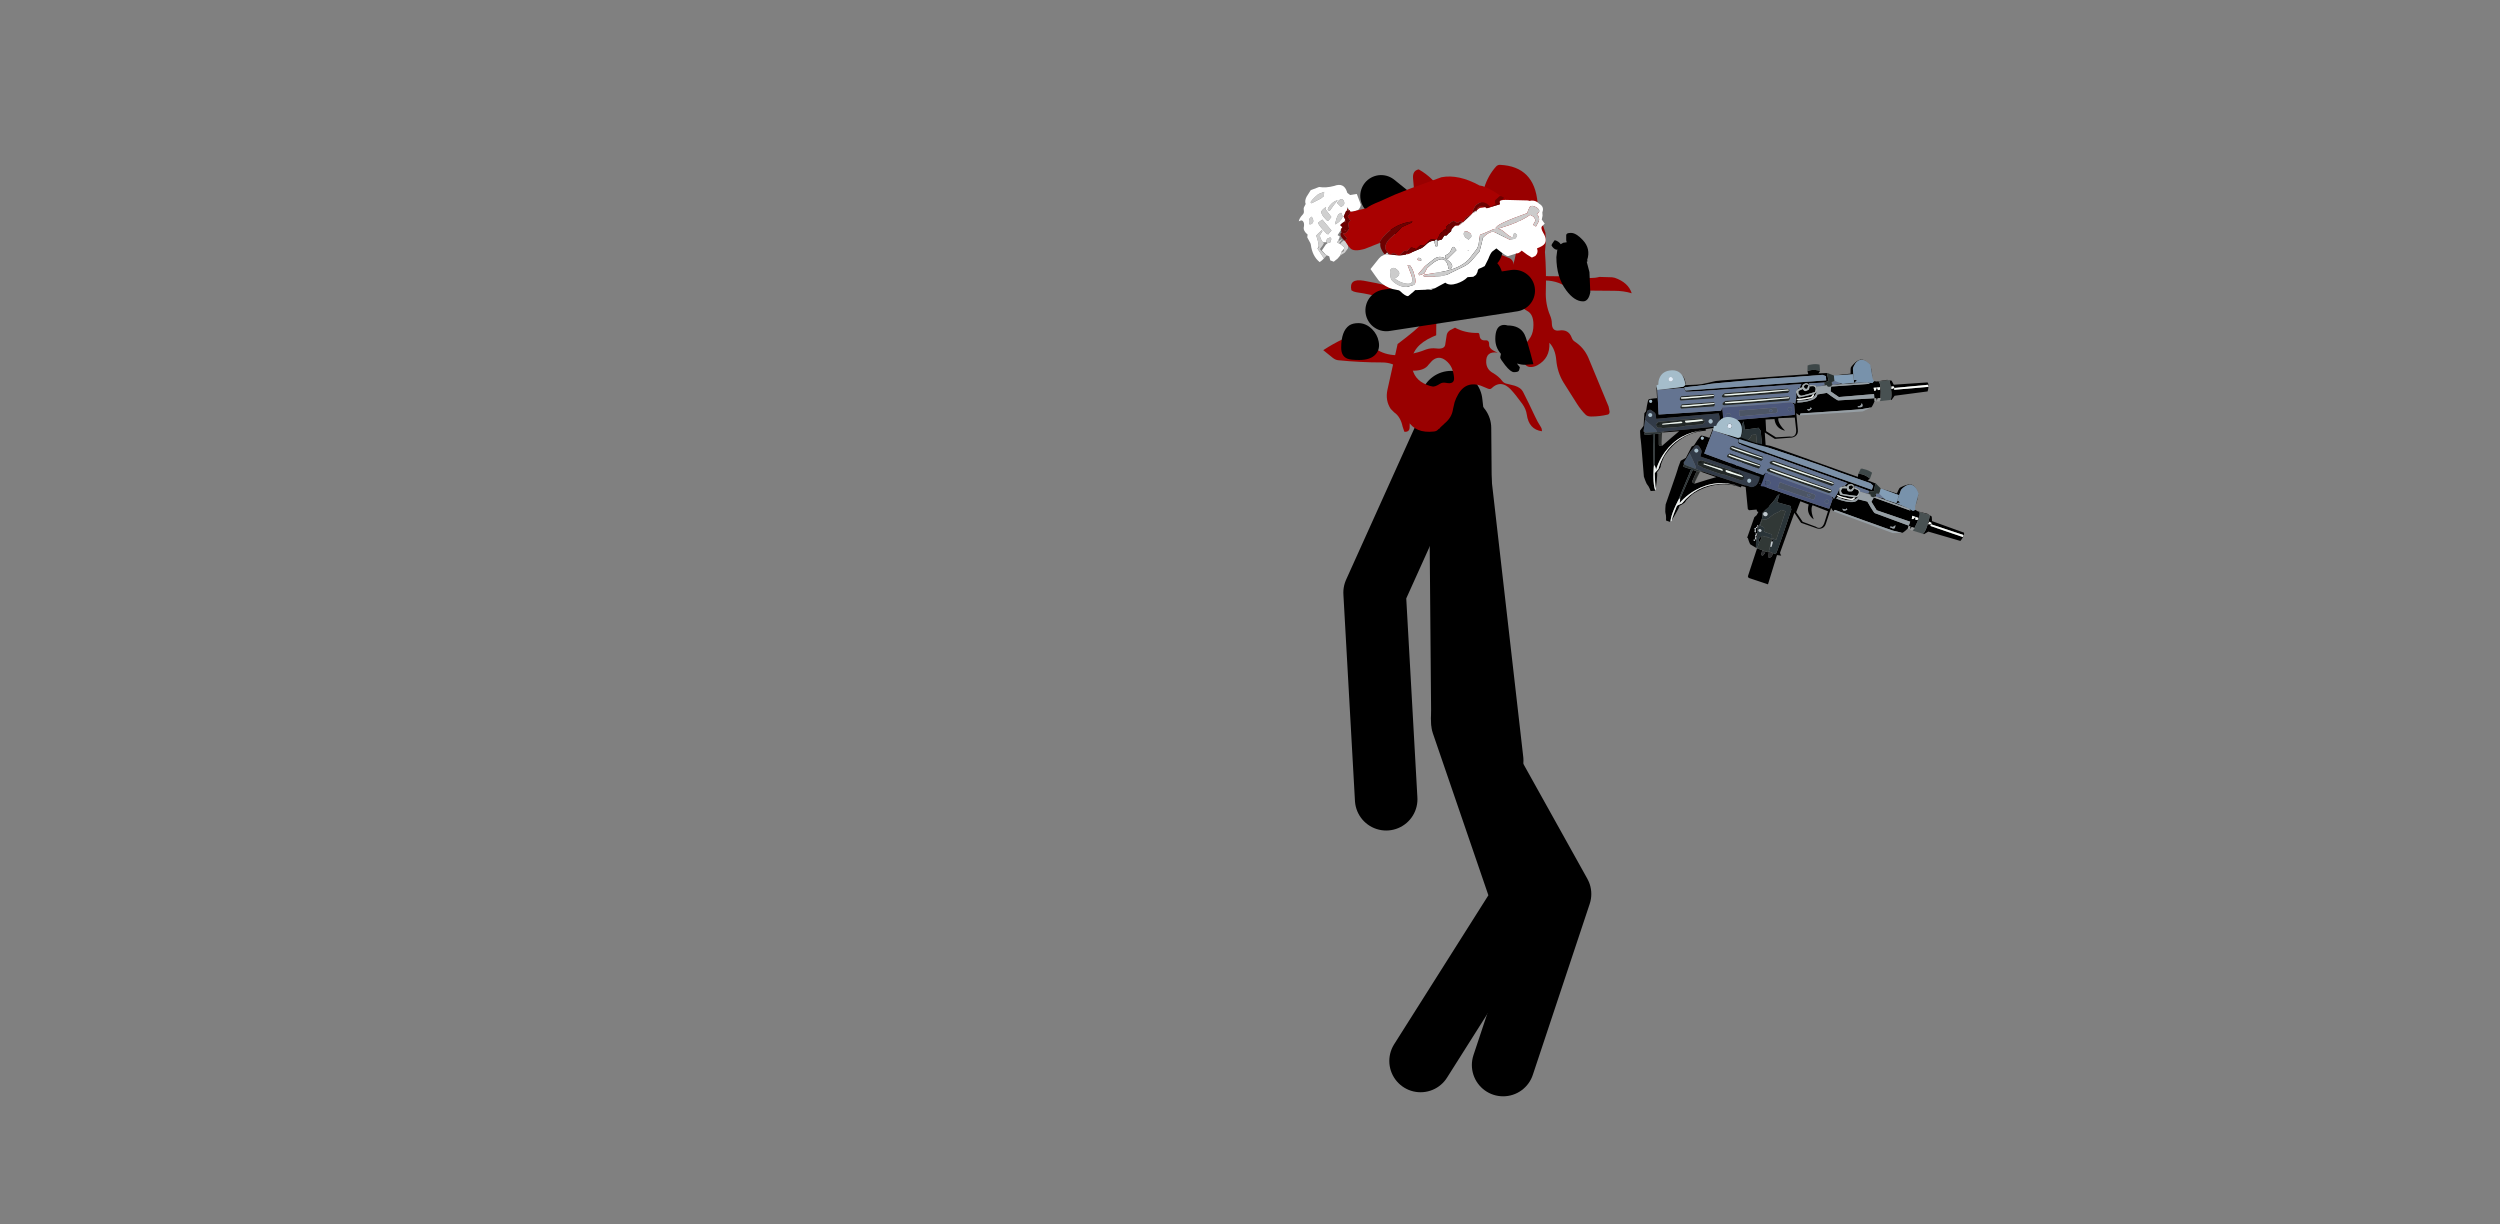 <?xml version="1.0" encoding="UTF-8" standalone="no"?>
<svg xmlns:xlink="http://www.w3.org/1999/xlink" height="195.75px" width="399.75px" xmlns="http://www.w3.org/2000/svg">
  <rect width="100%" height="100%" fill="#808080" stroke="none"/>
  <g transform="matrix(1.0, 0.0, 0.0, 1.0, 237.7, 96.3)">
    <use height="116.0" transform="matrix(1.0, 0.0, 0.0, 1.0, -15.55, -37.0)" width="32.3" xlink:href="#shape0"/>
    <use height="594.65" transform="matrix(-0.039, 0.003, 0.003, 0.039, 70.244, -40.216)" width="1190.55" xlink:href="#sprite0"/>
    <use height="594.65" transform="matrix(-0.037, -0.013, -0.013, 0.037, 78.138, -15.885)" width="1190.55" xlink:href="#sprite0"/>
    <use height="70.1" transform="matrix(1.0, 0.0, 0.0, 1.0, -22.9, -33.6)" width="22.2" xlink:href="#shape2"/>
    <use height="192.35" transform="matrix(0.0, 0.393, -0.393, 0.0, 40.699, -96.312)" width="225.5" xlink:href="#sprite1"/>
    <use height="187.45" transform="matrix(1.0, 0.0, 0.0, 1.0, -179.35, -90.8)" width="245.25" xlink:href="#sprite12"/>
  </g>
  <defs>
    <g id="shape0" transform="matrix(1.0, 0.0, 0.0, 1.0, 15.55, 37.0)">
      <path d="M-3.9 18.55 L11.75 46.65 2.65 74.0" fill="none" stroke="#000000" stroke-linecap="round" stroke-linejoin="round" stroke-width="10.0"/>
      <path d="M-10.55 73.35 L5.8 47.5 -3.85 19.35 -4.25 -27.85" fill="none" stroke="#000000" stroke-linecap="round" stroke-linejoin="round" stroke-width="10.0"/>
      <path d="M-5.65 -32.0 L0.9 25.3" fill="none" stroke="#000000" stroke-linecap="round" stroke-linejoin="round" stroke-width="10.0"/>
    </g>
    <g id="sprite0" transform="matrix(1.0, 0.0, 0.0, 1.0, 240.7, 103.2)">
      <use height="594.65" transform="matrix(1.0, 0.0, 0.0, 1.0, -240.7, -103.2)" width="1190.55" xlink:href="#shape1"/>
    </g>
    <g id="shape1" transform="matrix(1.0, 0.0, 0.0, 1.0, 240.7, 103.2)">
      <path d="M883.8 144.05 L882.25 143.0 882.35 139.95 Q882.75 136.45 883.8 134.5 885.2 131.55 924.6 92.15 L925.9 90.85 933.0 126.4 933.4 128.6 Q934.4 130.0 934.4 136.6 934.4 138.15 930.15 141.6 L928.85 142.65 883.8 144.05" fill="#455365" fill-rule="evenodd" stroke="none"/>
      <path d="M925.9 90.85 L924.6 92.15 Q885.2 131.55 883.8 134.5 882.75 136.45 882.35 139.95 L882.25 143.0 883.8 144.05 864.2 144.7 644.9 140.05 Q639.75 140.05 632.4 134.4 621.3 125.9 621.3 110.4 L621.05 100.0 622.85 87.25 879.65 89.8 880.05 80.25 Q880.7 70.2 881.7 67.65 882.75 64.55 891.25 57.6 899.6 50.5 902.2 50.5 905.05 50.5 908.15 51.55 911.35 52.55 912.9 54.1 914.3 55.55 920.1 72.15 925.9 88.4 925.9 90.85 M928.85 142.65 L930.15 141.6 Q934.4 138.15 934.4 136.6 934.4 130.0 933.4 128.6 L933.0 126.4 934.65 131.45 Q936.2 138.0 933.4 139.55 931.85 140.55 929.25 142.65 L928.85 142.65 M692.2 126.55 L761.5 127.05 765.1 127.95 777.6 129.5 Q789.6 130.5 858.0 129.5 L861.5 127.55 875.15 126.55 Q879.9 123.05 881.7 118.4 885.3 109.15 870.65 102.8 L696.7 100.9 Q689.45 103.85 685.2 108.6 676.85 118.05 692.2 126.55 M667.05 117.1 Q667.05 113.5 664.6 111.05 662.15 108.35 658.7 108.35 655.35 108.35 652.9 111.05 650.45 113.5 650.45 117.1 650.45 120.85 652.9 123.45 655.35 126.0 658.7 126.0 662.15 126.0 664.6 123.45 667.05 120.85 667.05 117.1 M621.05 100.0 L619.75 109.9 620.55 100.9 Q620.95 98.2 621.05 100.0 M894.75 72.4 Q894.75 75.65 897.2 77.95 899.35 80.25 902.85 80.25 906.05 80.25 908.5 77.95 910.85 75.65 910.85 72.4 910.85 69.3 908.5 67.0 906.05 64.7 902.85 64.7 899.35 64.7 897.2 67.0 894.75 69.2 894.75 72.4" fill="#323b48" fill-rule="evenodd" stroke="none"/>
      <path d="M933.0 126.4 L925.9 90.85 Q925.9 88.4 920.1 72.15 914.3 55.55 912.9 54.1 911.35 52.55 908.15 51.55 905.05 50.5 902.2 50.5 899.6 50.5 891.25 57.6 882.75 64.55 881.7 67.65 880.7 70.2 880.05 80.25 L879.65 89.8 622.85 87.25 621.05 100.0 621.3 110.4 Q621.3 125.9 632.4 134.4 639.75 140.05 644.9 140.05 L864.2 144.7 850.55 145.1 859.3 147.55 790.25 147.55 821.95 170.35 Q855.3 194.55 863.7 201.4 L866.0 201.65 869.6 201.4 872.3 200.5 Q874.1 199.7 875.65 199.45 877.2 199.05 877.1 194.7 876.55 189.65 876.55 187.85 876.55 184.4 873.75 150.9 L890.2 151.65 900.15 280.1 899.75 280.75 Q898.45 283.7 897.2 291.05 896.55 294.8 896.25 297.9 893.3 289.0 886.6 275.6 872.95 248.8 853.25 226.25 790.25 153.95 690.65 151.15 L714.1 153.45 Q742.8 158.1 769.5 169.45 854.65 205.9 886.75 295.3 902.85 309.5 902.85 312.05 L903.9 343.0 Q904.65 369.8 903.1 372.9 L898.2 349.3 Q891.5 314.8 893.05 307.8 888.8 303.55 884.55 298.4 875.9 288.0 875.9 283.35 875.9 278.3 867.4 261.55 859.4 245.95 855.15 240.55 834.15 214.3 809.3 195.7 754.65 155.25 690.0 153.7 L681.35 153.7 681.35 147.55 659.45 145.75 634.85 143.9 Q631.6 143.9 626.2 140.05 620.15 135.8 620.15 131.7 620.15 127.8 617.7 118.4 L615.25 109.65 610.5 112.1 609.2 121.9 603.15 125.5 594.5 137.75 589.25 144.7 586.0 148.8 588.45 161.05 592.05 216.1 589.75 220.35 Q587.05 224.7 584.7 224.7 L581.1 224.7 583.55 239.25 589.6 250.35 589.6 338.5 586.0 339.65 578.65 349.55 Q570.65 359.6 567.6 360.5 L537.05 366.55 534.6 486.55 529.7 491.45 446.45 490.15 451.35 365.4 434.2 361.7 438.6 358.05 Q442.85 353.8 442.85 350.75 L441.55 179.35 402.4 208.75 332.7 208.75 Q325.75 208.35 318.8 204.5 305.0 196.5 305.75 178.2 L307.05 110.8 Q297.25 119.45 293.5 120.6 L289.9 113.25 167.1 114.4 Q43.15 115.3 37.75 114.55 L15.6 112.25 -0.1 110.8 Q-3.2 109.4 -9.9 97.65 L-15.95 86.35 -15.95 74.2 132.05 71.75 Q135.15 71.75 155.9 54.65 166.35 46.15 176.0 37.5 L215.2 41.1 Q217.5 60.3 258.85 66.1 279.5 69.05 299.7 68.05 L297.25 59.55 Q253.05 65.7 231.8 50.4 220.85 42.4 217.65 30.15 L217.5 29.1 Q218.65 30.55 220.6 32.2 225.75 36.7 228.95 37.9 232.3 38.9 259.25 43.15 287.1 47.55 289.8 47.15 294.15 46.65 300.85 25.25 L302.15 44.85 308.2 71.75 316.85 66.85 322.4 66.85 313.1 74.2 313.1 113.25 312.7 114.7 Q313.35 116.2 318.0 117.0 322.65 117.75 459.6 118.65 L595.8 119.45 602.75 121.4 Q609.45 122.4 608.05 117.0 606.5 111.6 606.35 87.5 L606.75 64.45 612.95 76.65 868.55 72.95 866.1 -27.45 868.55 -45.75 869.85 5.65 885.2 5.95 Q901.05 6.55 904.15 8.1 907.1 9.65 913.3 32.85 916.25 44.45 918.7 55.8 L926.05 63.15 933.4 114.55 949.25 132.85 Q950.5 167.1 949.25 172.0 948.6 175.1 948.35 248.4 948.05 285.25 948.05 321.35 L943.8 337.2 Q938.9 353.7 935.85 356.8 932.75 359.85 928.5 371.45 926.4 377.25 924.9 382.4 L905.3 382.4 Q907.35 379.05 908.75 368.25 911.6 346.85 908.0 310.4 L907.75 308.45 Q906.7 297.15 905.55 290.15 L897.8 150.6 914.85 152.05 Q931.95 152.95 931.95 150.1 L931.95 142.65 929.25 142.65 Q931.85 140.55 933.4 139.55 936.2 138.0 934.65 131.45 L933.0 126.4 M514.9 366.55 L537.05 366.55 543.35 362.45 Q551.75 339.25 551.75 337.7 551.6 331.55 551.75 325.85 551.85 314.8 552.75 312.45 553.8 310.15 556.9 306.65 L559.7 303.55 561.8 290.95 559.1 269.3 Q558.7 261.7 558.55 253.55 558.3 237.45 559.7 235.15 565.15 225.6 564.35 223.55 563.85 222.0 549.15 191.45 545.05 182.2 541.05 171.9 532.8 151.15 532.8 146.25 532.8 141.35 528.4 133.85 L523.9 127.3 522.35 161.95 465.55 158.35 457.65 171.0 456.25 267.25 Q455.35 363.5 457.65 363.5 L475.2 363.35 469.15 364.0 469.15 369.55 Q469.25 375.6 470.3 378.15 471.85 382.4 477.0 386.65 L478.3 386.8 Q479.85 386.8 480.75 385.15 481.65 383.7 482.8 379.45 483.95 374.95 484.45 374.05 485.5 371.85 487.7 362.05 L487.7 361.95 490.8 366.7 501.75 366.7 500.95 369.65 Q500.3 373.65 501.25 376.6 504.45 386.15 506.0 387.2 507.55 388.2 509.85 386.8 512.45 385.15 512.95 380.9 513.2 377.0 514.1 371.2 L514.9 366.55 M751.2 -38.4 Q747.45 -50.65 752.2 -64.8 755.05 -73.2 760.6 -79.9 758.3 -75.75 756.35 -70.85 750.15 -54.5 751.2 -38.4 755.45 -35.3 759.7 -32.35 L866.1 -27.45 758.55 -27.45 751.2 -11.6 Q745.8 -9.3 510.5 -7.75 393.0 -6.85 276.4 -6.55 278.7 -5.95 282.05 1.8 L285.0 9.3 291.05 9.3 295.35 16.25 292.35 14.15 282.2 8.65 Q277.55 7.45 275.25 7.45 274.95 7.45 274.85 7.6 L274.2 3.1 Q273.05 -2.3 271.1 -3.1 L264.8 -6.3 Q260.0 -8.75 257.05 -8.25 254.2 -8.0 249.6 -5.15 L245.45 -2.45 252.4 -0.75 254.75 -2.85 Q257.7 -4.5 260.55 -3.1 264.25 -1.15 266.45 1.7 268.9 4.75 267.6 6.85 L264.9 11.45 Q263.25 13.9 261.85 13.9 L257.7 14.7 Q255.1 15.1 253.6 12.1 252.15 9.15 250.75 4.75 L249.6 1.05 244.3 0.4 243.0 0.4 247.0 -6.55 183.35 -5.4 165.05 -10.3 168.8 -38.4 167.5 -43.3 204.25 -44.6 198.05 -51.9 198.05 -54.75 Q200.0 -55.4 201.8 -56.2 207.85 -58.0 214.0 -59.15 234.0 -62.6 248.3 -56.8 L245.85 -44.6 Q620.15 -47.05 625.05 -45.75 L652.6 -41.5 683.8 -37.25 Q693.6 -35.95 751.2 -38.4 M656.85 -34.8 Q654.45 -36.45 515.25 -38.0 377.0 -39.45 371.85 -38.4 365.7 -37.25 188.25 -37.25 L174.85 -31.05 174.85 -13.9 Q463.1 -15.05 751.2 -16.35 L754.8 -22.55 754.8 -29.9 707.25 -31.3 Q659.2 -33.25 656.85 -34.8 M621.05 100.0 Q620.95 98.2 620.55 100.9 L619.75 109.9 621.05 100.0 M892.4 21.0 Q894.2 22.8 896.8 22.8 899.25 22.8 901.05 21.0 902.85 19.2 902.85 16.6 902.85 14.05 901.05 12.35 899.25 10.55 896.8 10.55 894.2 10.55 892.4 12.35 890.6 14.05 890.6 16.6 890.6 19.2 892.4 21.0 M860.05 147.8 L862.75 165.95 Q865.6 185.65 865.6 191.35 L865.6 193.0 860.05 147.8 M567.6 279.35 Q567.6 278.3 566.8 277.55 566.05 276.75 565.0 276.75 563.85 276.75 563.05 277.55 562.3 278.2 562.3 279.35 562.3 280.5 563.05 281.3 563.85 281.9 565.0 281.9 566.05 281.9 566.8 281.3 567.6 280.5 567.6 279.35 M556.75 310.65 Q555.85 311.45 555.85 312.45 555.85 313.6 556.75 314.4 557.8 315.05 559.1 315.05 560.5 315.05 561.55 314.4 562.45 313.6 562.45 312.45 562.45 311.45 561.55 310.65 560.5 309.9 559.1 309.9 557.8 309.9 556.75 310.65 M483.3 339.9 Q483.05 338.85 483.95 327.55 L485.0 316.2 489.65 311.45 491.3 308.7 510.25 309.35 516.05 307.7 518.6 310.4 491.3 308.7 494.0 330.35 491.8 323.0 490.9 332.45 491.3 320.3 485.5 319.3 483.3 339.9 M534.45 311.45 L538.6 319.3 541.3 318.75 541.8 326.65 541.3 336.15 536.55 342.5 536.55 344.95 536.0 328.8 535.0 331.9 534.45 311.45 M556.25 340.7 Q557.25 341.45 558.7 341.45 560.0 341.45 560.9 340.7 561.9 339.9 561.9 338.75 561.9 337.7 560.9 336.95 560.0 336.15 558.7 336.15 557.25 336.15 556.25 336.95 555.35 337.7 555.35 338.75 555.35 339.9 556.25 340.7 M557.8 333.35 Q558.7 332.55 558.7 331.4 558.7 330.35 557.8 329.6 556.9 328.8 555.45 328.8 554.05 328.8 553.15 329.6 552.25 330.35 552.25 331.4 552.25 332.55 553.15 333.35 554.05 334.0 555.45 334.0 556.9 334.0 557.8 333.35 M554.2 325.1 Q554.2 326.25 555.2 327.0 556.25 327.65 557.55 327.65 558.95 327.65 560.0 327.0 560.9 326.25 560.9 325.1 560.9 324.05 560.0 323.3 558.95 322.5 557.55 322.5 556.25 322.5 555.2 323.3 554.2 324.05 554.2 325.1 M555.85 318.75 Q555.85 319.95 556.75 320.7 557.8 321.35 559.1 321.35 560.5 321.35 561.55 320.7 562.45 319.95 562.45 318.75 562.45 317.75 561.55 316.95 560.5 316.2 559.1 316.2 557.8 316.2 556.75 316.95 555.85 317.75 555.85 318.75 M568.6 301.4 Q569.9 301.4 570.95 300.6 571.95 299.95 571.95 298.8 571.95 297.75 570.95 297.0 569.9 296.2 568.6 296.2 567.2 296.2 566.3 297.0 565.25 297.75 565.25 298.8 565.25 299.95 566.3 300.6 567.2 301.4 568.6 301.4 M568.85 302.8 Q567.85 302.0 566.55 302.0 565.15 302.0 564.25 302.8 563.2 303.45 563.2 304.6 563.2 305.75 564.25 306.55 565.15 307.2 566.55 307.2 567.85 307.2 568.85 306.55 569.75 305.75 569.75 304.6 569.75 303.45 568.85 302.8 M570.3 286.7 Q570.3 285.65 569.4 284.9 568.35 284.1 567.05 284.1 565.65 284.1 564.6 284.9 563.7 285.65 563.7 286.7 563.7 287.85 564.6 288.6 565.65 289.4 567.05 289.4 568.35 289.4 569.4 288.6 570.3 287.85 570.3 286.7 M573.1 294.95 Q574.0 294.15 574.0 293.0 574.0 291.95 573.1 291.2 572.1 290.4 570.65 290.4 569.4 290.4 568.35 291.2 567.45 291.95 567.45 293.0 567.45 294.15 568.35 294.95 569.4 295.7 570.65 295.7 572.1 295.7 573.1 294.95 M245.85 -80.0 Q240.95 -81.55 233.85 -82.6 242.1 -82.1 245.85 -80.0 M250.1 19.2 Q252.4 19.95 258.1 22.3 262.85 23.95 264.65 23.2 267.0 22.3 270.6 17.9 272.8 15.2 273.8 13.15 L274.05 14.55 280.75 16.9 Q287.7 19.35 289.25 19.7 292.1 20.5 292.1 30.15 292.1 32.85 288.9 36.1 L283.35 40.7 Q281.65 42.15 255.1 36.7 L226.8 30.8 Q224.6 30.8 223.3 28.5 222.25 26.3 220.85 20.35 219.8 15.35 221.75 11.6 222.9 9.4 226.15 6.85 227.95 5.4 235.65 5.4 L243.0 5.65 244.3 0.4 245.45 9.15 Q247.15 18.05 250.1 19.2 M216.6 14.3 L216.45 9.3 173.55 6.85 182.2 5.65 216.45 9.3 217.5 8.75 Q217.0 10.7 216.6 13.65 L216.6 14.3 M171.1 13.0 L161.45 14.15 159.65 13.0 171.1 13.0 M156.55 13.0 L160.15 32.6 128.35 58.25 -15.95 57.1 -15.95 74.2 -23.3 75.4 -24.5 86.35 -25.1 86.35 -29.5 75.4 -40.95 75.4 Q-42.9 62.75 -43.8 49.75 -46.5 11.1 -37.1 7.35 L-80.5 5.15 -73.55 3.2 -30.65 6.85 -19.7 4.4 -12.35 11.75 7.2 8.1 62.25 4.4 108.75 5.65 127.7 -2.95 114.95 3.2 150.35 6.85 7.2 8.1 -2.55 14.15 156.55 13.0 M228.3 2.3 L228.7 1.95 Q230.5 0.75 234.65 0.9 231.05 1.55 228.3 2.3 M236.7 44.45 L234.25 40.2 Q232.95 39.55 231.65 39.3 228.95 38.9 228.95 40.7 228.95 42.9 230.4 45.35 231.65 47.65 234.9 51.3 237.45 54.25 262.6 56.55 L288.65 58.25 294.8 57.35 300.85 55.9 Q302.65 55.4 298.55 52.45 L281.65 52.95 246.6 49.5 Q240.45 48.85 236.7 44.45 M150.35 6.85 L152.8 -5.4 156.05 10.7 150.35 6.85 M251.9 103.45 Q255.65 105.0 257.7 103.45 259.0 102.7 261.7 99.85 264.0 98.45 260.0 98.3 L255.65 98.55 250.75 97.4 Q247.65 96.65 247.65 93.95 L248.3 91.25 242.1 94.95 244.7 98.3 Q248.15 102.05 251.9 103.45 M381.55 138.5 Q382.8 133.1 382.3 128.7 L381.65 125.5 314.4 127.95 313.1 165.95 Q310.0 196.5 324.7 203.3 332.05 206.55 340.05 203.85 L397.5 202.7 435.5 174.45 434.2 126.8 397.5 127.95 Q396.85 154.75 377.4 169.2 371.45 173.7 364.25 176.4 L358.35 178.2 Q377.55 156.05 381.55 138.5 M-9.9 -62.9 Q-5.0 -69.6 2.3 -76.0 17.0 -88.8 29.25 -87.35 41.9 -85.7 56.95 -72.4 69.2 -61.7 70.85 -56.8 72.05 -53.1 73.3 -33.5 L141.85 -31.05 Q102.7 -30.4 63.55 -29.9 L62.25 4.4 62.25 -51.9 Q62.25 -54.9 57.35 -63.5 51.3 -74.35 43.15 -80.25 18.7 -98.45 -9.9 -62.9 L-14.8 -6.55 -13.5 -34.8 -9.9 -62.9 M-239.9 44.85 L-99.2 46.0 -100.5 38.65 -238.75 36.2 -239.9 44.85 M-77.45 86.35 L-85.8 86.35 -99.2 70.5 -235.0 63.15 Q-237.7 56.45 -239.4 48.45 -242.75 32.6 -237.45 26.4 L-99.2 25.25 -91.85 8.1 -82.95 5.8 -84.4 14.7 Q-85.95 26.55 -86.6 37.6 -88.9 72.95 -81.7 86.2 L-77.45 86.35 M61.1 -6.55 L62.25 4.4 48.85 -2.95 56.2 -6.55 61.1 -6.55 M-89.4 31.3 L-99.2 32.6 -100.5 38.65 -88.25 42.4 -89.4 31.3 M-33.1 42.4 L-29.5 31.3 -24.6 42.4 -18.4 44.85 -15.95 31.3 -29.5 31.3 -42.9 31.3 Q-42.25 36.2 -41.75 41.1 L-33.1 42.4 M-39.4 86.35 L-40.45 80.0 -36.95 86.35 -39.4 86.35 M46.4 101.0 Q42.55 101.0 39.2 95.6 L36.6 90.05 35.05 95.5 Q33.9 101.3 35.3 103.45 37.0 106.15 42.55 106.55 L52.45 105.9 Q56.95 105.15 54.1 103.1 51.3 101.0 46.4 101.0 M489.1 342.35 L489.25 341.45 Q488.6 339.9 489.65 336.8 L490.65 333.45 487.7 361.95 Q487.3 361.05 488.2 351.1 L489.1 342.35" fill="#000000" fill-rule="evenodd" stroke="none"/>
      <path d="M883.8 144.05 L928.85 142.65 929.25 142.65 931.95 142.65 931.95 150.1 Q931.95 152.95 914.85 152.05 L897.8 150.6 905.55 290.15 Q902.85 274.7 900.15 280.1 L890.2 151.65 873.75 150.9 870.1 150.6 860.05 147.8 859.3 147.55 850.55 145.1 864.2 144.7 883.8 144.05" fill="#2b3335" fill-rule="evenodd" stroke="none"/>
      <path d="M868.55 -45.75 L866.1 -27.45 759.7 -32.35 Q755.45 -35.3 751.2 -38.4 750.15 -54.5 756.35 -70.85 758.3 -75.75 760.6 -79.9 774.0 -103.2 803.75 -103.2 838.95 -103.2 853.0 -76.3 860.05 -62.9 860.05 -49.5 864.3 -47.55 868.55 -45.75 M814.45 -73.7 Q811.9 -76.3 808.0 -76.3 804.3 -76.3 801.55 -73.7 798.85 -71.0 798.85 -67.15 798.85 -63.25 801.55 -60.7 804.3 -58.0 808.0 -58.0 811.9 -58.0 814.45 -60.7 817.15 -63.25 817.15 -67.15 817.15 -71.0 814.45 -73.7 M667.05 117.1 Q667.05 120.85 664.6 123.45 662.15 126.0 658.7 126.0 655.35 126.0 652.9 123.45 650.45 120.85 650.45 117.1 650.45 113.5 652.9 111.05 655.35 108.35 658.7 108.35 662.15 108.35 664.6 111.05 667.05 113.5 667.05 117.1 M892.4 21.0 Q890.6 19.2 890.6 16.6 890.6 14.05 892.4 12.35 894.2 10.55 896.8 10.55 899.25 10.55 901.05 12.35 902.85 14.05 902.85 16.6 902.85 19.2 901.05 21.0 899.25 22.8 896.8 22.8 894.2 22.8 892.4 21.0 M894.75 72.4 Q894.75 69.2 897.2 67.0 899.35 64.7 902.85 64.7 906.05 64.7 908.5 67.0 910.85 69.3 910.85 72.4 910.85 75.65 908.5 77.95 906.05 80.25 902.85 80.25 899.35 80.25 897.2 77.95 894.75 75.65 894.75 72.4" fill="#a5bdcb" fill-rule="evenodd" stroke="none"/>
      <path d="M814.45 -73.7 Q817.15 -71.0 817.15 -67.15 817.15 -63.25 814.45 -60.7 811.9 -58.0 808.0 -58.0 804.3 -58.0 801.55 -60.7 798.85 -63.25 798.85 -67.15 798.85 -71.0 801.55 -73.7 804.3 -76.3 808.0 -76.3 811.9 -76.3 814.45 -73.7" fill="#e2eefb" fill-rule="evenodd" stroke="none"/>
      <path d="M866.1 -27.45 L868.55 72.95 612.95 76.65 606.75 64.45 430.85 65.2 325.35 64.45 322.4 66.85 316.85 66.85 308.2 71.75 302.15 44.85 300.85 25.25 Q302.15 21.4 295.35 16.25 L291.05 9.3 285.0 9.3 282.05 1.8 Q278.7 -5.95 276.4 -6.55 393.0 -6.85 510.5 -7.75 745.8 -9.3 751.2 -11.6 L758.55 -27.45 866.1 -27.45 M183.35 -5.4 L247.0 -6.55 243.0 0.4 236.7 0.4 234.65 0.9 Q230.5 0.75 228.7 1.95 L228.3 2.3 Q223.05 3.5 220.2 4.5 218.4 5.15 217.5 8.75 L216.45 9.3 182.2 5.65 183.35 -5.4 M636.4 17.8 Q637.55 21.25 639.75 23.95 L774.0 22.8 Q779.8 19.7 775.95 12.35 L770.9 5.65 639.75 6.85 Q634.2 10.7 636.4 17.8 M639.75 39.95 Q634.2 43.7 636.4 50.75 637.55 54.25 639.75 57.1 L774.0 55.8 Q779.8 52.85 775.95 45.35 L770.9 38.65 639.75 39.95 M595.55 8.75 L592.05 6.85 335.15 8.1 Q324.45 11.85 328.85 18.95 330.9 22.4 335.15 25.25 L598.25 23.95 Q609.6 20.85 602.0 13.55 599.65 11.2 595.55 8.75 M598.25 55.8 Q609.6 52.85 602.0 45.35 599.65 43.05 595.55 40.6 L592.05 38.65 335.15 39.95 Q324.45 43.7 328.85 50.75 330.9 54.25 335.15 57.1 L598.25 55.8 M152.8 -5.4 L150.35 6.85 114.95 3.2 127.7 -2.95 140.6 -9.0 152.8 -5.4" fill="#647491" fill-rule="evenodd" stroke="none"/>
      <path d="M636.4 17.8 Q634.2 10.7 639.75 6.85 L770.9 5.65 775.95 12.35 Q779.8 19.7 774.0 22.8 L639.75 23.95 Q637.55 21.25 636.4 17.8 M638.45 14.15 L705.3 16.0 Q772.2 17.25 772.2 14.15 772.2 11.1 771.55 10.55 L638.45 10.55 637.3 12.35 Q636.5 14.15 638.45 14.15 M637.3 45.5 Q636.5 47.3 638.45 47.3 L705.3 49.1 Q772.2 50.4 772.2 47.3 772.2 44.2 771.55 43.55 L638.45 43.55 637.3 45.5 M639.75 39.95 L770.9 38.65 775.95 45.35 Q779.8 52.85 774.0 55.8 L639.75 57.1 Q637.55 54.25 636.4 50.75 634.2 43.7 639.75 39.95 M593.35 11.75 L332.7 11.75 Q331.25 12.65 330.35 13.65 328.85 15.45 332.7 15.45 L463.6 17.25 Q594.5 18.55 594.5 15.45 594.5 12.35 593.35 11.75 M595.55 8.75 Q599.65 11.2 602.0 13.55 609.6 20.85 598.25 23.95 L335.15 25.25 Q330.9 22.4 328.85 18.95 324.45 11.85 335.15 8.1 L592.05 6.85 595.55 8.75 M593.35 43.55 L332.7 43.55 Q331.25 44.45 330.35 45.5 328.85 47.3 332.7 47.3 L463.6 49.1 Q594.5 50.4 594.5 47.3 594.5 44.2 593.35 43.55 M598.25 55.8 L335.15 57.1 Q330.9 54.25 328.85 50.75 324.45 43.7 335.15 39.95 L592.05 38.65 595.55 40.6 Q599.65 43.05 602.0 45.35 609.6 52.85 598.25 55.8 M692.2 126.55 Q676.85 118.05 685.2 108.6 689.45 103.85 696.7 100.9 L870.65 102.8 Q885.3 109.15 881.7 118.4 879.9 123.05 875.15 126.55 L861.5 127.55 858.0 129.5 Q789.6 130.5 777.6 129.5 L765.1 127.95 761.5 127.05 692.2 126.55 M690.5 108.25 Q686.25 110.3 688.2 110.95 L694.75 112.5 727.5 113.9 Q760.45 115.2 761.0 113.9 L763.55 106.95 695.15 106.3 Q692.7 107.2 690.5 108.25 M775.15 114.95 L856.6 115.45 Q857.5 112.5 855.55 111.85 L778.1 108.9 Q776.55 110.4 775.55 111.95 773.2 114.95 775.15 114.95 M873.1 111.05 Q875.4 113.0 875.65 113.9 876.15 115.45 871.15 114.95 L867.65 109.9 871.15 109.4 873.1 111.05 871.15 109.4 867.65 109.9 871.15 114.95 Q876.15 115.45 875.65 113.9 875.4 113.0 873.1 111.05" fill="#222827" fill-rule="evenodd" stroke="none"/>
      <path d="M637.3 45.5 L638.45 43.55 771.55 43.55 Q772.2 44.2 772.2 47.3 772.2 50.4 705.3 49.1 L638.45 47.3 Q636.5 47.3 637.3 45.5 M638.45 14.15 Q636.5 14.15 637.3 12.35 L638.45 10.55 771.55 10.55 Q772.2 11.1 772.2 14.15 772.2 17.25 705.3 16.0 L638.45 14.15 M593.35 11.75 Q594.5 12.35 594.5 15.45 594.5 18.55 463.6 17.25 L332.7 15.45 Q328.85 15.45 330.35 13.65 331.25 12.65 332.7 11.75 L593.35 11.75 M593.35 43.55 Q594.5 44.2 594.5 47.3 594.5 50.4 463.6 49.1 L332.7 47.3 Q328.85 47.3 330.35 45.5 331.25 44.45 332.7 43.55 L593.35 43.55 M690.5 108.25 Q692.7 107.2 695.15 106.3 L763.55 106.95 761.0 113.9 Q760.45 115.2 727.5 113.9 L694.75 112.5 688.2 110.95 Q686.25 110.3 690.5 108.25 M775.15 114.95 Q773.2 114.95 775.55 111.95 776.55 110.4 778.1 108.9 L855.55 111.85 Q857.5 112.5 856.6 115.45 L775.15 114.95" fill="#eff8f1" fill-rule="evenodd" stroke="none"/>
      <path d="M656.85 -34.8 Q659.2 -33.25 707.25 -31.3 L754.8 -29.9 754.8 -22.55 751.2 -16.35 Q463.1 -15.05 174.85 -13.9 L174.85 -31.05 188.25 -37.25 Q365.7 -37.25 371.85 -38.4 377.0 -39.45 515.25 -38.0 654.45 -36.45 656.85 -34.8" fill="#7b90a7" fill-rule="evenodd" stroke="none"/>
      <path d="M537.55 81.95 Q538.85 82.7 539.35 83.75 L538.85 102.3 Q538.85 105.8 535.65 106.15 L532.3 105.9 463.1 104.75 Q393.1 103.7 390.05 103.35 386.95 103.1 384.6 100.35 L382.95 97.8 384.5 83.25 391.6 81.3 Q525.3 82.7 531.25 81.3 535.1 80.25 537.55 81.95 M410.15 87.25 Q407.4 87.25 405.5 88.8 403.55 90.3 403.55 92.5 403.55 94.7 405.5 96.25 407.4 97.8 410.15 97.8 412.85 97.8 414.75 96.25 416.7 94.7 416.7 92.5 416.7 90.3 414.75 88.8 412.85 87.25 410.15 87.25" fill="#4c5565" fill-rule="evenodd" stroke="none"/>
      <path d="M606.75 64.45 L606.35 87.5 Q606.5 111.6 608.05 117.0 609.45 122.4 602.75 121.4 L595.8 119.45 459.6 118.65 Q322.65 117.75 318.0 117.0 313.35 116.2 312.7 114.7 L313.1 113.25 313.1 74.2 322.4 66.85 325.35 64.45 430.85 65.2 606.75 64.45 M537.55 81.95 Q535.1 80.25 531.25 81.3 525.3 82.7 391.6 81.3 L384.5 83.25 382.95 97.8 384.6 100.35 Q386.95 103.1 390.05 103.35 393.1 103.7 463.1 104.75 L532.3 105.9 535.65 106.15 Q538.85 105.8 538.85 102.3 L539.35 83.75 Q538.85 82.7 537.55 81.95 M592.45 106.95 Q595.65 104.1 595.65 99.85 595.65 95.75 592.45 92.65 589.25 89.8 584.6 89.8 579.95 89.8 576.75 92.65 573.5 95.75 573.5 99.85 573.5 104.1 576.75 106.95 580.1 109.9 584.6 109.9 589.25 109.9 592.45 106.95 M337.7 86.6 Q335.25 84.25 331.8 84.25 328.2 84.25 325.75 86.6 323.15 89.05 323.15 92.25 323.15 95.6 325.75 98.05 328.2 100.35 331.8 100.35 335.25 100.35 337.7 98.05 340.3 95.6 340.3 92.25 340.3 89.05 337.7 86.6" fill="#4c577b" fill-rule="evenodd" stroke="none"/>
      <path d="M592.45 106.95 Q589.25 109.9 584.6 109.9 580.1 109.9 576.75 106.95 573.5 104.1 573.5 99.85 573.5 95.75 576.75 92.65 579.95 89.8 584.6 89.8 589.25 89.8 592.45 92.65 595.65 95.75 595.65 99.85 595.65 104.1 592.45 106.95 M410.15 87.25 Q412.85 87.25 414.75 88.8 416.7 90.3 416.7 92.5 416.7 94.7 414.75 96.25 412.85 97.8 410.15 97.8 407.4 97.8 405.5 96.25 403.55 94.7 403.55 92.5 403.55 90.3 405.5 88.8 407.4 87.25 410.15 87.25 M337.7 86.6 Q340.3 89.05 340.3 92.25 340.3 95.6 337.7 98.05 335.25 100.35 331.8 100.35 328.2 100.35 325.75 98.05 323.15 95.6 323.15 92.25 323.15 89.05 325.75 86.6 328.2 84.25 331.8 84.25 335.25 84.25 337.7 86.6" fill="#495775" fill-rule="evenodd" stroke="none"/>
      <path d="M475.2 363.35 L457.65 363.5 Q455.35 363.5 456.25 267.25 L457.65 171.0 465.55 158.35 522.35 161.95 523.9 127.3 528.4 133.85 Q532.8 141.35 532.8 146.25 532.8 151.15 541.05 171.9 545.05 182.2 549.15 191.45 563.85 222.0 564.35 223.55 565.15 225.6 559.7 235.15 558.3 237.45 558.55 253.55 558.7 261.7 559.1 269.3 L561.8 290.95 559.7 303.55 556.9 306.65 Q553.8 310.15 552.75 312.45 551.85 314.8 551.75 325.85 551.6 331.55 551.75 337.7 551.75 339.25 543.35 362.45 L537.05 366.55 536.55 344.95 536.55 342.5 541.3 336.15 541.8 326.65 541.3 318.75 538.6 319.3 534.45 311.45 518.6 310.4 516.05 307.7 510.25 309.35 491.3 308.7 489.65 311.45 485.0 316.2 483.95 327.55 Q483.05 338.85 483.3 339.9 L485.65 341.2 Q488.45 342.75 489.1 342.35 L488.2 351.1 Q487.3 361.05 487.7 361.95 L475.2 363.35 M544.9 217.65 Q542.35 220.2 542.35 223.55 542.35 227.05 544.9 229.6 547.5 231.95 551.2 231.95 554.95 231.95 557.65 229.6 560.25 227.05 560.25 223.55 560.25 220.05 557.65 217.65 554.95 215.2 551.2 215.2 547.6 215.2 544.9 217.65 M543.85 245.2 Q535.0 237.35 532.8 233.6 L526.35 223.8 520.15 214.65 Q518.25 210.65 504.45 198.3 501.1 195.35 498.0 190.2 L495.55 185.65 477.65 185.15 475.05 307.2 483.2 307.2 492.85 306.8 Q494.9 306.15 498.65 293.0 L529.7 293.0 531.0 291.85 Q532.4 290.7 533.45 290.4 534.2 290.15 536.0 283.45 537.8 277.0 538.6 276.75 L547.85 275.5 556.0 274.6 556.5 246.25 543.85 245.2 M556.5 293.8 Q556.5 291.45 554.7 289.9 552.75 288.25 550.2 288.25 547.6 288.25 545.8 289.9 543.85 291.45 543.85 293.8 543.85 296.1 545.8 297.75 547.6 299.3 550.2 299.3 552.75 299.3 554.7 297.75 556.5 296.1 556.5 293.8" fill="#2a3438" fill-rule="evenodd" stroke="none"/>
      <path d="M905.55 290.15 Q906.7 297.15 907.75 308.45 L908.0 310.4 Q911.6 346.85 908.75 368.25 907.35 379.05 905.3 382.4 L902.85 374.8 901.7 374.7 Q900.9 374.3 902.85 373.25 L903.1 372.9 Q904.65 369.8 903.9 343.0 L902.85 312.05 Q902.85 309.5 886.75 295.3 854.65 205.9 769.5 169.45 742.8 158.1 714.1 153.45 L690.65 151.15 Q790.25 153.95 853.25 226.25 872.95 248.8 886.6 275.6 893.3 289.0 896.25 297.9 896.55 294.8 897.2 291.05 898.45 283.7 899.75 280.75 L900.15 280.1 Q902.85 274.7 905.55 290.15" fill="#ecf0ee" fill-rule="evenodd" stroke="none"/>
      <path d="M873.75 150.9 Q876.55 184.4 876.55 187.85 876.55 189.65 877.1 194.7 877.2 199.05 875.65 199.45 874.1 199.7 872.3 200.5 L869.6 201.4 866.0 201.65 863.7 201.4 864.45 200.25 864.6 199.85 Q865.35 197.4 865.6 193.0 L865.6 191.35 Q865.6 185.65 862.75 165.95 L860.05 147.8 870.1 150.6 873.75 150.9" fill="#2d302f" fill-rule="evenodd" stroke="none"/>
      <path d="M567.6 279.35 Q567.6 280.5 566.8 281.3 566.05 281.9 565.0 281.9 563.85 281.9 563.05 281.3 562.3 280.5 562.3 279.35 562.3 278.2 563.05 277.55 563.85 276.75 565.0 276.75 566.05 276.75 566.8 277.55 567.6 278.3 567.6 279.35 M544.9 217.65 Q547.6 215.2 551.2 215.2 554.95 215.2 557.65 217.65 560.25 220.05 560.25 223.55 560.25 227.05 557.65 229.6 554.95 231.95 551.2 231.95 547.5 231.95 544.9 229.6 542.35 227.05 542.35 223.55 542.35 220.2 544.9 217.65 M556.5 293.8 Q556.5 296.1 554.7 297.75 552.75 299.3 550.2 299.3 547.6 299.3 545.8 297.75 543.85 296.1 543.85 293.8 543.85 291.45 545.8 289.9 547.6 288.25 550.2 288.25 552.75 288.25 554.7 289.9 556.5 291.45 556.5 293.8 M556.75 310.65 Q557.8 309.9 559.1 309.9 560.5 309.9 561.55 310.65 562.45 311.45 562.45 312.45 562.45 313.6 561.55 314.4 560.5 315.05 559.1 315.05 557.8 315.05 556.75 314.4 555.85 313.6 555.85 312.45 555.85 311.45 556.75 310.65 M555.85 318.75 Q555.85 317.75 556.75 316.95 557.8 316.2 559.1 316.2 560.5 316.2 561.55 316.95 562.45 317.75 562.45 318.75 562.45 319.95 561.55 320.7 560.5 321.35 559.1 321.35 557.8 321.35 556.75 320.7 555.85 319.95 555.85 318.75 M554.2 325.1 Q554.2 324.05 555.2 323.3 556.25 322.5 557.55 322.5 558.95 322.5 560.0 323.3 560.9 324.05 560.9 325.1 560.9 326.25 560.0 327.0 558.95 327.65 557.55 327.65 556.25 327.65 555.2 327.0 554.2 326.25 554.2 325.1 M557.8 333.35 Q556.9 334.0 555.45 334.0 554.05 334.0 553.15 333.35 552.25 332.55 552.25 331.4 552.25 330.35 553.15 329.6 554.05 328.8 555.45 328.8 556.9 328.8 557.8 329.6 558.7 330.35 558.7 331.4 558.7 332.55 557.8 333.35 M556.25 340.7 Q555.35 339.9 555.35 338.75 555.35 337.7 556.25 336.95 557.25 336.15 558.7 336.15 560.0 336.15 560.9 336.95 561.9 337.7 561.9 338.75 561.9 339.9 560.9 340.7 560.0 341.45 558.7 341.45 557.25 341.45 556.25 340.7 M573.1 294.95 Q572.1 295.7 570.65 295.7 569.4 295.7 568.35 294.95 567.45 294.15 567.45 293.0 567.45 291.95 568.35 291.2 569.4 290.4 570.65 290.4 572.1 290.4 573.1 291.2 574.0 291.95 574.0 293.0 574.0 294.15 573.1 294.95 M570.3 286.7 Q570.3 287.85 569.4 288.6 568.35 289.4 567.05 289.4 565.65 289.4 564.6 288.6 563.7 287.85 563.7 286.7 563.7 285.65 564.6 284.9 565.65 284.1 567.05 284.1 568.35 284.1 569.4 284.9 570.3 285.65 570.3 286.7 M568.85 302.8 Q569.75 303.45 569.75 304.6 569.75 305.75 568.85 306.55 567.85 307.2 566.55 307.2 565.15 307.2 564.25 306.55 563.2 305.75 563.2 304.6 563.2 303.45 564.25 302.8 565.15 302.0 566.55 302.0 567.85 302.0 568.85 302.8 M568.6 301.4 Q567.2 301.4 566.3 300.6 565.25 299.95 565.25 298.8 565.25 297.75 566.3 297.0 567.2 296.2 568.6 296.2 569.9 296.2 570.95 297.0 571.95 297.75 571.95 298.8 571.95 299.95 570.95 300.6 569.9 301.4 568.6 301.4 M483.3 339.9 L485.5 319.3 491.3 320.3 490.9 332.45 490.65 333.45 489.65 336.8 Q488.6 339.9 489.25 341.45 L489.1 342.35 Q488.45 342.75 485.65 341.2 L483.3 339.9" fill="#c0c9cf" fill-rule="evenodd" stroke="none"/>
      <path d="M537.05 366.55 L514.9 366.55 501.75 366.7 490.8 366.7 487.7 361.95 490.65 333.45 490.9 332.45 491.8 323.0 494.0 330.35 491.3 308.7 518.6 310.4 534.45 311.45 535.0 331.9 536.0 328.8 536.55 344.95 537.05 366.55 M543.85 245.2 L556.5 246.25 556.0 274.6 547.85 275.5 538.6 276.75 Q537.8 277.0 536.0 283.45 534.2 290.15 533.45 290.4 532.4 290.7 531.0 291.85 L529.7 293.0 498.65 293.0 Q494.9 306.15 492.85 306.8 L483.2 307.2 475.05 307.2 477.65 185.15 495.55 185.65 498.0 190.2 Q501.1 195.35 504.45 198.3 518.25 210.65 520.15 214.65 L526.35 223.8 532.8 233.6 Q535.0 237.35 543.85 245.2" fill="#313836" fill-rule="evenodd" stroke="none"/>
      <path d="M514.9 366.55 L514.1 371.2 Q513.2 377.0 512.95 380.9 512.45 385.15 509.85 386.8 507.55 388.2 506.0 387.2 504.45 386.15 501.25 376.6 500.3 373.65 500.95 369.65 L501.75 366.7 514.9 366.55 M487.7 361.95 L487.7 362.05 Q485.5 371.85 484.45 374.05 483.95 374.95 482.8 379.45 481.65 383.7 480.75 385.15 479.85 386.8 478.3 386.8 L477.0 386.65 Q471.85 382.4 470.3 378.15 469.25 375.6 469.15 369.55 L469.15 364.0 475.2 363.35 487.7 361.95" fill="#2c2d2f" fill-rule="evenodd" stroke="none"/>
      <path d="M167.5 -43.3 L168.8 -38.4 165.05 -10.3 183.35 -5.4 182.2 5.65 173.55 6.85 171.1 13.0 159.65 13.0 156.55 13.0 156.05 10.7 152.8 -5.4 140.6 -9.0 141.85 -31.05 Q154.75 -37.1 167.5 -43.3" fill="#293231" fill-rule="evenodd" stroke="none"/>
      <path d="M248.3 -56.8 Q234.0 -62.6 214.0 -59.15 207.85 -58.0 201.8 -56.2 200.0 -55.4 198.05 -54.75 L196.9 -54.5 196.9 -80.0 Q212.5 -85.05 230.75 -83.0 L233.85 -82.6 Q240.95 -81.55 245.85 -80.0 L248.3 -56.8" fill="#3d4748" fill-rule="evenodd" stroke="none"/>
      <path d="M300.85 25.25 Q294.15 46.65 289.8 47.15 287.1 47.55 259.25 43.15 232.3 38.9 228.95 37.9 225.75 36.7 220.6 32.2 218.65 30.55 217.5 29.1 215.05 26.15 215.55 24.35 L216.6 14.3 216.6 13.65 Q217.0 10.7 217.5 8.75 218.4 5.15 220.2 4.5 223.05 3.5 228.3 2.3 231.05 1.55 234.65 0.9 L236.7 0.4 243.0 0.4 244.3 0.4 249.6 1.05 250.75 4.75 Q252.15 9.15 253.6 12.1 255.1 15.1 257.7 14.7 L261.85 13.9 Q263.25 13.9 264.9 11.45 L267.6 6.85 Q268.9 4.75 266.45 1.7 264.25 -1.15 260.55 -3.1 257.7 -4.5 254.75 -2.85 L252.4 -0.75 245.45 -2.45 249.6 -5.15 Q254.2 -8.0 257.05 -8.25 260.0 -8.75 264.8 -6.3 L271.1 -3.1 Q273.05 -2.3 274.2 3.1 L274.85 7.6 Q274.95 7.45 275.25 7.45 277.55 7.45 282.2 8.65 L292.35 14.15 295.35 16.25 Q302.15 21.4 300.85 25.25 M250.1 19.2 Q247.15 18.05 245.45 9.15 L244.3 0.4 243.0 5.65 235.65 5.4 Q227.95 5.4 226.15 6.85 222.9 9.4 221.75 11.6 219.8 15.35 220.85 20.35 222.25 26.3 223.3 28.5 224.6 30.8 226.8 30.8 L255.1 36.7 Q281.65 42.15 283.35 40.7 L288.9 36.1 Q292.1 32.85 292.1 30.15 292.1 20.5 289.25 19.7 287.7 19.35 280.75 16.9 L274.05 14.55 273.8 13.15 Q272.8 15.2 270.6 17.9 267.0 22.3 264.65 23.2 262.85 23.95 258.1 22.3 252.4 19.95 250.1 19.2" fill="#a7afb1" fill-rule="evenodd" stroke="none"/>
      <path d="M217.5 29.1 L217.65 30.15 Q220.85 42.4 231.8 50.4 253.05 65.7 297.25 59.55 L299.7 68.05 Q279.5 69.05 258.85 66.1 217.5 60.3 215.2 41.1 L176.0 37.5 Q166.35 46.15 155.9 54.65 135.15 71.75 132.05 71.75 L-15.95 74.2 -15.95 57.1 128.35 58.25 160.15 32.6 156.55 13.0 159.65 13.0 161.45 14.15 171.1 13.0 173.55 6.85 216.45 9.3 216.6 14.3 215.55 24.35 Q215.05 26.15 217.5 29.1 M-0.1 110.8 L15.6 112.25 37.75 114.55 Q43.15 115.3 167.1 114.4 L289.9 113.25 293.5 120.6 35.3 124.35 Q4.75 113.25 -0.1 110.8 M150.35 6.85 L156.05 10.7 156.55 13.0 -2.55 14.15 7.2 8.1 150.35 6.85 M251.9 103.45 Q248.15 102.05 244.7 98.3 L242.1 94.95 248.3 91.25 247.65 93.95 Q247.65 96.65 250.75 97.4 L255.65 98.55 260.0 98.3 Q264.0 98.45 261.7 99.85 259.0 102.7 257.7 103.45 255.65 105.0 251.9 103.45 M46.4 101.0 Q51.3 101.0 54.1 103.1 56.95 105.15 52.45 105.9 L42.55 106.55 Q37.0 106.15 35.3 103.45 33.9 101.3 35.05 95.5 L36.6 90.05 39.2 95.6 Q42.55 101.0 46.4 101.0" fill="#969fa5" fill-rule="evenodd" stroke="none"/>
      <path d="M236.7 44.45 Q240.45 48.85 246.6 49.5 L281.65 52.95 298.55 52.45 Q302.65 55.4 300.85 55.9 L294.8 57.35 288.65 58.25 262.6 56.55 Q237.45 54.25 234.9 51.3 231.65 47.65 230.4 45.35 228.95 42.9 228.95 40.7 228.95 38.9 231.65 39.3 232.95 39.55 234.25 40.2 L236.7 44.45 M-239.9 44.85 L-238.75 36.2 -100.5 38.65 -99.2 46.0 -239.9 44.85 M-89.4 31.3 L-88.25 42.4 -100.5 38.65 -99.2 32.6 -89.4 31.3 M-33.1 42.4 L-41.75 41.1 Q-42.25 36.2 -42.9 31.3 L-29.5 31.3 -15.95 31.3 -18.4 44.85 -24.6 42.4 -29.5 31.3 -33.1 42.4" fill="#f7faf7" fill-rule="evenodd" stroke="none"/>
      <path d="M140.6 -9.0 L127.7 -2.95 108.75 5.65 62.25 4.4 63.55 -29.9 Q102.7 -30.4 141.85 -31.05 L140.6 -9.0" fill="#829db6" fill-rule="evenodd" stroke="none"/>
      <path d="M62.25 4.4 L7.2 8.1 -12.35 11.75 -19.7 4.4 -14.8 -6.55 -9.9 -62.9 Q18.7 -98.45 43.15 -80.25 51.3 -74.35 57.35 -63.5 62.25 -54.9 62.25 -51.9 L62.25 4.4 61.1 -6.55 56.2 -6.55 48.85 -2.95 62.25 4.4" fill="#7892ab" fill-rule="evenodd" stroke="none"/>
      <path d="M-80.5 5.15 L-37.1 7.35 Q-46.5 11.1 -43.8 49.75 -42.9 62.75 -40.95 75.4 L-40.45 80.0 -39.4 86.35 -39.15 87.9 -77.45 86.35 -81.7 86.2 Q-88.9 72.95 -86.6 37.6 -85.95 26.55 -84.4 14.7 L-82.95 5.8 -82.95 4.9 -80.5 5.15" fill="#485152" fill-rule="evenodd" stroke="none"/>
      <path d="M-15.95 74.2 L-15.95 86.35 -24.6 87.6 -24.5 86.35 -23.3 75.4 -15.95 74.2 M-40.95 75.4 L-29.5 75.4 -25.1 86.35 -24.6 87.6 -35.55 88.8 -36.95 86.35 -40.45 80.0 -40.95 75.4" fill="#969999" fill-rule="evenodd" stroke="none"/>
      <path d="M873.1 111.05 L871.15 109.4 867.65 109.9 871.15 114.95 Q876.15 115.45 875.65 113.9 875.4 113.0 873.1 111.05 Z" fill="none" stroke="#000000" stroke-linecap="butt" stroke-linejoin="miter" stroke-width="1.0"/>
    </g>
    <g id="shape2" transform="matrix(1.0, 0.0, 0.0, 1.0, 18.7, 8.4)">
      <path d="M-1.5 -3.4 L-13.7 23.65 -11.85 56.7" fill="none" stroke="#000000" stroke-linecap="round" stroke-linejoin="round" stroke-width="10.0"/>
    </g>
    <g id="sprite1" transform="matrix(1.0, 0.0, 0.0, 1.0, 300.5, 216.0)">
      <use height="89.0" transform="matrix(1.0, 0.0, 0.0, 1.0, -167.15, -135.0)" width="42.35" xlink:href="#sprite2"/>
      <use height="51.55" transform="matrix(1.0, 0.0, 0.0, 1.0, -231.55, -123.4)" width="106.75" xlink:href="#sprite3"/>
      <use height="77.75" transform="matrix(1.0, 0.0, 0.0, 1.0, -233.4, -162.5)" width="102.4" xlink:href="#sprite4"/>
      <use height="114.2" transform="matrix(1.0, 0.0, 0.0, 1.0, -225.2, -171.5)" width="52.5" xlink:href="#sprite5"/>
      <use height="69.0" transform="matrix(0.673, 0.738, -0.738, 0.673, -187.202, -122.439)" width="25.0" xlink:href="#sprite6"/>
      <use height="69.0" transform="matrix(1.0, 0.0, 0.0, 1.0, -190.7, -132.15)" width="25.0" xlink:href="#sprite6"/>
      <use height="16.05" transform="matrix(1.0, 0.0, 0.0, 1.0, -205.7, -154.9)" width="27.85" xlink:href="#sprite7"/>
      <use height="15.4" transform="matrix(1.0, 0.0, 0.0, 1.0, -169.0, -68.7)" width="15.0" xlink:href="#sprite8"/>
      <use height="23.5" transform="matrix(1.0, 0.0, 0.0, 1.0, -219.1, -101.75)" width="29.85" xlink:href="#sprite9"/>
      <use height="10.75" transform="matrix(1.0, 0.0, 0.0, 1.0, -205.85, -119.75)" width="13.85" xlink:href="#sprite10"/>
      <use height="15.5" transform="matrix(1.0, 0.0, 0.0, 1.0, -168.3, -131.5)" width="19.25" xlink:href="#sprite11"/>
    </g>
    <g id="sprite2" transform="matrix(1.0, 0.0, 0.0, 1.0, 0.0, 0.0)">
      <use height="89.0" transform="matrix(1.0, 0.0, 0.0, 1.0, 0.0, 0.0)" width="42.35" xlink:href="#shape3"/>
    </g>
    <g id="shape3" transform="matrix(1.0, 0.0, 0.0, 1.0, 0.0, 0.0)">
      <path d="M2.15 26.0 Q2.15 25.5 3.2 25.4 5.35 25.2 5.15 23.0 5.0 21.35 7.2 21.5 7.65 21.5 8.2 21.1 9.3 20.3 10.15 18.0 9.45 22.95 14.15 22.7 16.95 22.55 18.35 20.1 19.8 17.6 21.6 16.25 22.45 15.65 22.75 14.6 L22.9 13.95 23.6 11.15 Q24.4 8.6 26.05 7.75 31.05 5.2 36.1 2.85 38.3 1.85 40.45 0.45 41.15 0.0 42.15 0.0 41.45 5.35 35.3 6.2 33.15 6.5 31.1 7.95 27.15 10.8 25.0 12.85 24.15 13.7 23.65 14.55 L23.5 14.8 Q21.95 17.7 24.65 20.5 25.15 21.0 24.85 21.9 L24.35 23.1 Q20.8 30.45 27.1 34.1 28.65 35.0 30.3 35.55 L33.1 36.2 Q36.45 36.65 38.8 39.45 L41.65 42.5 Q42.15 43.0 42.25 44.0 43.1 51.45 37.9 54.55 L36.15 55.0 Q29.9 54.95 24.8 51.9 24.15 51.5 24.35 50.05 25.05 44.8 22.85 41.55 22.15 40.5 22.45 39.05 23.2 35.45 20.15 35.8 18.15 36.0 16.45 36.7 14.65 37.5 13.35 39.15 11.1 42.0 13.45 44.7 L15.05 46.15 Q17.4 47.75 17.5 52.0 17.55 55.9 15.85 58.8 15.15 60.0 14.75 61.2 14.15 63.0 14.15 65.0 14.15 74.0 13.25 82.9 13.15 84.0 12.3 85.1 L9.15 89.0 Q6.45 84.85 4.55 80.8 4.15 80.0 4.15 79.0 4.15 75.5 4.6 72.05 4.65 71.5 5.2 71.1 12.2 65.9 11.05 56.0 10.55 51.7 9.5 48.85 L8.85 47.1 Q8.2 45.2 8.45 43.05 8.85 39.8 7.05 39.4 L3.15 38.8 Q1.35 38.55 0.45 36.25 L0.0 35.4 Q2.25 31.3 2.15 26.0" fill="#990000" fill-rule="evenodd" stroke="none"/>
    </g>
    <g id="sprite3" transform="matrix(1.0, 0.0, 0.0, 1.0, 0.0, 0.0)">
      <use height="51.55" transform="matrix(1.0, 0.0, 0.0, 1.0, 0.0, 0.0)" width="106.75" xlink:href="#shape4"/>
    </g>
    <g id="shape4" transform="matrix(1.0, 0.0, 0.0, 1.0, 0.0, 0.0)">
      <path d="M39.8 0.1 Q44.3 1.0 47.5 4.15 46.75 4.9 46.6 5.55 45.75 9.9 46.1 14.35 46.35 17.35 44.5 19.15 L43.05 20.65 37.55 26.15 Q36.75 26.9 36.45 27.65 34.2 33.4 39.7 32.25 L42.75 31.85 Q52.25 31.4 61.75 31.4 L67.5 31.45 68.1 32.9 Q71.9 41.4 78.55 41.4 84.45 41.4 87.0 36.65 88.45 34.0 88.55 31.15 92.15 30.5 95.7 29.3 100.9 27.55 105.5 30.15 L104.0 31.65 Q102.75 32.9 100.95 33.8 L98.6 34.65 Q95.1 35.35 97.65 38.5 98.75 39.9 100.1 40.9 L101.6 41.75 Q102.85 42.3 104.75 42.25 106.95 42.2 106.75 44.4 L104.7 45.1 Q100.65 45.95 98.9 48.5 L97.45 49.95 Q94.05 52.2 89.75 51.3 L71.75 47.3 71.05 47.15 Q65.0 39.1 62.8 37.4 56.3 34.25 42.4 42.4 40.9 43.25 39.55 44.2 36.4 43.4 33.55 41.75 L29.05 38.95 Q28.25 38.4 27.6 38.25 L18.8 37.0 17.7 36.95 Q15.95 39.9 11.8 40.15 L3.85 40.85 Q0.5 41.2 0.0 38.55 3.55 32.4 9.1 29.3 L9.3 29.2 10.6 29.8 Q11.8 30.4 12.85 30.55 20.95 31.75 28.7 30.15 29.75 29.9 30.2 29.1 32.5 24.9 31.9 19.4 31.75 17.9 32.35 16.65 34.1 12.9 33.8 8.4 33.75 7.4 34.15 6.6 L35.45 3.3 36.15 1.6 Q36.75 0.4 37.95 0.1 38.75 -0.1 39.8 0.1" fill="#990000" fill-rule="evenodd" stroke="none"/>
    </g>
    <g id="sprite4" transform="matrix(1.0, 0.0, 0.0, 1.0, 0.0, 0.0)">
      <use height="77.75" transform="matrix(1.0, 0.0, 0.0, 1.0, 0.0, 0.0)" width="102.4" xlink:href="#shape5"/>
    </g>
    <g id="shape5" transform="matrix(1.0, 0.0, 0.0, 1.0, 0.0, 0.0)">
      <path d="M67.4 20.5 Q66.8 16.7 70.35 15.4 71.4 15.0 71.9 14.2 74.35 10.45 78.45 8.65 L98.35 0.4 100.4 0.0 Q101.4 0.0 101.6 0.7 102.4 4.0 102.4 7.5 102.4 9.0 101.65 9.75 99.75 11.65 97.25 13.25 L88.55 18.75 Q84.45 21.25 79.4 21.7 74.9 22.1 72.4 24.5 78.7 24.15 81.55 29.4 82.4 31.0 82.25 32.4 82.05 34.65 79.35 35.05 L74.35 34.75 Q73.4 34.5 72.7 34.05 L71.1 32.85 Q69.2 31.3 66.5 31.05 61.0 30.55 59.45 33.5 58.3 35.65 56.2 37.15 51.45 40.55 48.55 45.4 47.85 44.85 47.8 43.5 47.5 37.15 51.45 34.5 51.45 33.5 51.15 33.4 48.45 32.5 45.45 32.5 L36.5 32.95 35.4 33.1 Q27.3 34.25 20.45 37.5 23.9 36.85 26.35 38.65 27.45 39.5 28.6 39.7 30.35 40.0 31.4 41.5 36.35 48.65 29.5 54.55 28.45 55.5 28.05 56.7 26.7 60.4 26.05 64.45 L25.85 65.55 Q25.45 68.0 25.95 70.4 26.75 74.45 28.45 77.5 22.0 78.95 23.2 72.45 24.15 67.05 24.05 61.5 L23.55 54.5 23.25 53.45 Q18.95 52.5 14.45 52.5 L12.6 52.15 Q10.95 51.5 9.3 51.0 4.4 49.5 0.7 46.2 -0.05 45.5 0.0 44.55 0.65 30.6 15.45 29.3 18.95 29.0 22.25 27.9 L27.65 26.1 31.35 25.95 35.45 26.3 Q43.4 25.7 51.45 25.95 56.7 26.15 61.3 24.2 62.95 23.5 64.45 23.5 67.85 23.45 67.4 20.5" fill="#990000" fill-rule="evenodd" stroke="none"/>
    </g>
    <g id="sprite5" transform="matrix(1.0, 0.0, 0.0, 1.0, 0.0, 0.0)">
      <use height="114.2" transform="matrix(1.0, 0.0, 0.0, 1.0, 0.0, 0.0)" width="52.5" xlink:href="#shape6"/>
    </g>
    <g id="shape6" transform="matrix(1.0, 0.0, 0.0, 1.0, 0.0, 0.0)">
      <path d="M43.05 7.0 L42.9 24.6 Q38.85 29.35 38.85 35.35 L38.95 37.9 Q39.25 40.85 40.35 43.25 41.45 45.7 43.15 47.4 L43.75 53.05 Q44.05 55.25 46.25 56.65 48.8 58.25 50.1 60.25 48.85 62.35 48.85 65.0 48.85 68.05 50.4 70.3 51.1 71.35 52.15 72.15 52.55 78.9 52.5 86.0 52.45 89.9 50.7 92.8 47.7 97.8 45.7 102.85 45.05 104.5 44.7 106.15 44.05 109.0 43.65 111.95 L43.35 113.1 42.85 114.05 Q37.9 115.15 38.95 109.0 40.7 98.8 44.2 88.05 L44.7 85.95 Q45.8 77.2 44.25 68.95 L43.65 67.2 41.85 62.75 Q39.6 55.4 34.4 50.6 34.55 49.0 33.75 48.7 L31.1 47.85 30.15 47.6 28.95 47.35 26.1 46.8 23.8 46.6 23.45 46.3 Q20.35 43.6 15.95 43.35 11.5 43.15 8.4 45.6 5.8 47.65 5.2 51.1 L2.15 50.75 Q0.6 50.5 0.35 49.65 -1.1 44.15 3.2 42.15 L5.95 40.75 Q8.1 39.55 10.15 39.45 16.2 39.1 22.1 39.75 L34.05 40.9 Q35.55 41.0 36.3 40.25 37.05 39.5 37.05 38.0 L37.25 20.15 Q37.85 18.4 37.85 16.75 37.85 14.8 37.4 13.15 L37.55 8.0 37.75 6.9 Q39.7 1.35 44.05 0.0 43.05 3.3 43.05 7.0" fill="#990000" fill-rule="evenodd" stroke="none"/>
    </g>
    <g id="sprite6" transform="matrix(1.0, 0.0, 0.0, 1.0, 8.5, 8.5)">
      <use height="69.0" transform="matrix(1.0, 0.0, 0.0, 1.0, -8.5, -8.5)" width="25.0" xlink:href="#shape7"/>
    </g>
    <g id="shape7" transform="matrix(1.0, 0.0, 0.0, 1.0, 8.5, 8.5)">
      <path d="M8.0 52.0 L0.0 0.0" fill="none" stroke="#000000" stroke-linecap="round" stroke-linejoin="round" stroke-width="17.0"/>
    </g>
    <g id="sprite7" transform="matrix(1.0, 0.0, 0.0, 1.0, 0.0, 0.0)">
      <use height="16.05" transform="matrix(1.0, 0.0, 0.0, 1.0, 0.0, 0.0)" width="27.85" xlink:href="#shape8"/>
    </g>
    <g id="shape8" transform="matrix(1.0, 0.0, 0.0, 1.0, 0.0, 0.0)">
      <path d="M11.75 1.7 L15.95 0.6 24.1 0.25 Q27.85 0.95 27.85 3.2 27.85 6.7 23.35 10.05 18.0 14.05 9.85 14.05 L6.7 13.65 6.85 14.05 Q6.4 15.4 5.0 16.05 L4.3 15.7 3.0 14.8 Q3.0 14.15 3.55 13.35 4.0 12.65 4.6 12.3 L4.0 11.25 3.8 9.85 3.0 10.05 0.75 10.05 0.4 9.8 Q0.0 9.55 0.0 8.05 0.0 6.05 2.85 3.35 6.45 -0.05 11.1 1.55 11.3 1.3 11.5 1.35 L11.75 1.7" fill="#000000" fill-rule="evenodd" stroke="none"/>
    </g>
    <g id="sprite8" transform="matrix(1.0, 0.0, 0.0, 1.0, 0.0, 0.0)">
      <use height="15.4" transform="matrix(1.0, 0.0, 0.0, 1.0, 0.0, 0.0)" width="15.0" xlink:href="#shape9"/>
    </g>
    <g id="shape9" transform="matrix(1.0, 0.0, 0.0, 1.0, 0.0, 0.0)">
      <path d="M2.35 2.95 Q4.55 0.7 7.5 0.15 10.6 -0.45 12.65 1.35 15.0 3.4 15.0 8.05 15.0 11.6 14.45 12.9 13.45 15.4 10.0 15.4 3.25 15.4 0.95 12.15 0.0 10.75 0.0 8.4 0.0 5.4 2.35 2.95" fill="#000000" fill-rule="evenodd" stroke="none"/>
    </g>
    <g id="sprite9" transform="matrix(1.0, 0.0, 0.0, 1.0, 0.0, 0.0)">
      <use height="23.5" transform="matrix(1.0, 0.0, 0.0, 1.0, 0.0, 0.0)" width="29.85" xlink:href="#shape10"/>
    </g>
    <g id="shape10" transform="matrix(1.0, 0.0, 0.0, 1.0, 0.0, 0.0)">
      <path d="M24.5 16.5 Q18.4 23.5 9.0 23.5 L0.75 23.0 0.4 23.2 Q0.0 23.05 0.0 21.5 0.0 16.75 11.05 8.45 22.35 0.0 29.6 0.0 L29.85 3.0 Q29.85 10.35 24.5 16.5" fill="#000000" fill-rule="evenodd" stroke="none"/>
    </g>
    <g id="sprite10" transform="matrix(1.0, 0.0, 0.0, 1.0, 0.0, 0.0)">
      <use height="10.75" transform="matrix(1.0, 0.0, 0.0, 1.0, 0.0, 0.0)" width="13.85" xlink:href="#shape11"/>
    </g>
    <g id="shape11" transform="matrix(1.0, 0.0, 0.0, 1.0, 0.0, 0.0)">
      <path d="M1.0 0.0 Q5.55 0.0 8.7 0.95 13.85 2.45 13.85 6.25 13.85 7.35 11.35 8.95 8.6 10.75 5.85 10.75 L2.0 10.25 Q2.0 9.15 1.0 6.4 0.0 3.7 0.0 2.4 0.0 0.85 0.3 0.45 L1.0 0.0" fill="#000000" fill-rule="evenodd" stroke="none"/>
    </g>
    <g id="sprite11" transform="matrix(1.0, 0.0, 0.0, 1.0, 0.05, 0.0)">
      <use height="15.5" transform="matrix(1.0, 0.0, 0.0, 1.0, -0.05, 0.0)" width="19.25" xlink:href="#shape12"/>
    </g>
    <g id="shape12" transform="matrix(1.0, 0.0, 0.0, 1.0, 0.05, 0.0)">
      <path d="M17.2 5.5 Q18.35 5.75 18.65 5.95 19.2 6.3 19.2 7.9 19.2 9.25 16.35 11.5 13.8 13.5 13.2 13.5 L11.75 13.2 Q9.2 15.5 5.7 15.5 1.1 15.5 0.2 13.15 -0.25 11.95 0.2 10.5 0.2 5.55 3.75 3.65 5.5 2.7 15.95 0.0 L16.2 3.4 Q16.2 4.95 15.7 6.65 L15.9 6.55 17.2 5.5" fill="#000000" fill-rule="evenodd" stroke="none"/>
    </g>
    <g id="sprite12" transform="matrix(1.0, 0.0, 0.0, 1.0, 148.15, 15.55)">
      <use height="29.05" transform="matrix(0.689, -0.185, 0.185, 0.689, -0.009, 9.928)" width="53.6" xlink:href="#sprite13"/>
    </g>
    <g id="sprite13" transform="matrix(1.0, 0.0, 0.0, 1.0, 3.35, -7.85)">
      <use height="29.05" transform="matrix(1.0, 0.0, 0.0, 1.0, -3.35, 7.85)" width="53.6" xlink:href="#shape13"/>
    </g>
    <g id="shape13" transform="matrix(1.0, 0.0, 0.0, 1.0, 3.35, -7.85)">
      <path d="M47.35 28.9 L47.7 29.15 48.6 28.2 Q49.1 27.45 48.6 26.5 49.85 26.2 49.0 25.15 48.15 24.2 47.5 24.55 L46.9 25.25 46.6 25.75 43.35 26.05 Q40.05 26.45 39.4 26.8 L38.9 27.1 38.95 27.35 Q38.4 27.2 37.8 27.35 L36.05 27.6 35.1 27.7 34.55 28.95 Q34.0 30.3 33.45 30.7 L31.2 32.4 Q28.7 33.85 24.7 33.5 L20.7 33.1 20.45 33.25 20.55 33.5 Q24.65 34.85 26.5 34.25 L29.35 33.7 Q30.6 33.5 31.55 32.95 L34.0 31.3 34.95 29.65 35.55 28.5 Q37.65 27.3 38.5 28.05 L41.25 30.5 42.45 30.6 43.0 30.2 Q43.25 29.9 42.75 29.35 L42.7 29.3 42.5 29.4 42.3 29.75 42.1 30.05 Q41.7 30.3 40.65 28.7 40.05 27.7 39.3 27.45 L42.15 27.3 Q45.35 27.0 47.1 26.3 L47.7 26.85 Q48.1 27.6 47.8 28.0 L47.2 28.6 47.35 28.9 M42.55 21.6 L47.45 23.05 47.8 23.25 48.3 23.3 Q49.25 23.55 49.7 24.4 50.7 25.4 49.9 26.45 L49.75 27.2 49.35 28.0 49.75 29.05 48.95 29.5 Q48.6 29.8 48.9 30.95 49.4 32.7 48.55 33.4 48.1 33.8 46.65 33.95 46.75 34.95 45.85 35.5 L45.0 35.65 44.15 34.75 43.2 33.55 Q42.3 34.05 42.0 33.85 L40.05 33.95 Q39.65 34.15 37.85 31.6 L36.75 32.05 Q36.25 32.35 35.5 33.4 L34.3 34.75 33.6 34.9 32.85 35.0 Q32.55 35.15 32.4 35.6 L31.9 36.15 31.2 36.4 29.95 36.15 29.85 36.2 Q28.85 36.8 27.25 36.9 25.5 37.0 24.8 36.05 L23.7 36.3 22.25 36.65 21.95 36.65 20.35 36.45 20.2 36.45 18.0 35.95 17.85 35.9 17.5 36.1 16.0 36.8 Q15.4 36.75 14.5 35.2 L14.3 35.0 13.0 34.35 Q11.5 33.45 10.55 31.8 L10.1 30.65 9.4 28.75 11.85 26.95 Q12.45 26.55 12.85 26.55 L12.9 26.55 13.3 26.4 13.45 26.4 14.2 26.65 14.25 26.65 14.5 26.75 14.6 26.8 16.05 27.35 16.45 27.5 17.5 27.65 17.9 27.7 18.15 27.55 18.25 27.7 18.5 27.7 18.75 27.65 19.1 27.6 19.45 27.5 21.25 27.25 Q21.8 27.25 22.9 26.65 23.85 26.1 24.75 26.3 L24.95 26.35 Q24.75 26.7 24.8 27.6 L25.2 27.7 25.45 26.95 25.55 26.5 26.55 26.5 27.3 25.8 27.85 25.9 28.3 25.6 29.05 25.25 29.2 24.9 29.3 24.8 29.7 24.55 30.25 24.25 31.0 24.4 30.75 24.55 32.1 24.05 32.35 23.9 34.3 22.85 34.45 22.75 34.75 22.55 34.85 22.6 35.65 22.4 35.75 22.4 35.8 22.2 Q36.45 21.85 36.85 21.85 L37.8 22.0 37.95 22.1 38.1 22.35 41.15 22.25 41.2 22.05 41.2 21.7 41.45 21.45 41.8 21.45 42.55 21.6 M8.65 15.25 L8.3 15.1 8.35 14.8 8.05 14.8 8.1 14.7 8.2 14.6 7.9 13.95 7.85 14.3 7.7 14.75 7.5 14.75 6.65 15.8 6.65 15.85 6.8 16.55 6.6 16.9 6.55 17.0 6.5 16.95 6.15 17.1 6.05 17.15 6.05 17.1 5.5 17.4 5.4 17.5 5.75 18.05 5.65 18.15 5.25 18.45 5.3 18.5 5.3 18.55 4.25 19.5 4.4 19.65 4.65 19.9 4.45 20.25 3.65 21.15 3.7 21.1 4.05 21.35 4.3 21.55 5.05 22.6 4.8 22.85 4.15 23.3 4.05 23.35 4.1 23.4 3.65 24.05 3.0 24.5 2.85 24.6 2.15 24.9 2.1 24.95 1.75 25.0 1.65 24.85 1.2 24.55 1.2 23.6 0.75 23.25 0.5 22.95 -0.05 21.9 1.15 20.85 1.6 20.65 2.25 20.65 2.55 20.1 2.7 20.0 2.55 19.55 1.85 19.65 1.4 20.05 1.5 20.4 0.65 20.2 Q0.15 18.9 0.5 18.4 L1.2 17.75 1.1 17.5 0.0 18.1 -0.4 18.35 -0.35 19.4 Q-0.35 20.3 -0.5 20.8 L-0.8 21.15 -0.9 21.2 -0.05 23.75 -0.15 23.8 -0.6 24.05 -1.2 24.3 Q-2.45 22.6 -2.1 20.0 L-2.1 19.7 -2.45 18.2 -2.2 17.6 -2.3 17.5 Q-3.0 16.45 -2.55 15.7 -2.2 14.95 -2.45 14.45 -2.65 14.15 -2.9 14.2 L-3.35 14.25 Q-3.05 13.6 -2.15 13.05 -1.7 12.8 -1.65 12.3 -1.6 11.7 -1.35 11.45 L-0.85 10.9 Q-0.95 10.2 -0.25 9.4 L1.05 8.2 3.05 8.0 Q4.45 8.65 6.35 8.65 8.7 8.4 8.8 10.7 L8.8 10.9 9.3 11.55 10.8 11.7 11.05 14.2 Q10.9 14.8 10.15 15.25 L9.3 15.4 8.65 15.25 M31.8 27.4 L32.35 28.1 33.1 27.65 Q33.4 27.05 32.8 26.5 32.3 25.95 32.0 26.1 31.3 26.5 31.8 27.4 M31.7 30.4 L31.6 30.3 31.55 30.35 31.6 30.45 31.7 30.4 M30.35 27.7 L30.5 27.65 30.45 27.65 30.1 27.85 30.35 27.7 M28.6 28.8 L28.3 28.9 27.75 29.55 Q27.45 30.0 26.4 30.15 26.2 30.45 26.35 30.7 L26.65 31.05 29.1 29.65 28.75 28.8 28.6 28.8 M26.7 31.4 Q25.7 30.0 24.5 30.1 24.1 30.05 22.85 30.65 L21.35 31.3 19.5 32.55 19.6 32.95 20.8 32.85 21.7 31.85 Q22.75 31.25 23.75 30.9 25.55 30.4 26.05 31.25 26.4 31.9 26.35 32.5 L26.3 33.2 Q26.5 33.55 26.9 33.3 27.75 32.8 26.7 31.4 M2.75 10.6 L3.55 10.25 3.85 9.35 2.45 9.5 1.55 9.95 Q0.65 10.45 0.3 10.8 L0.45 11.1 2.75 10.6 M5.0 10.4 L5.05 10.3 4.95 10.45 5.0 10.4 M2.6 13.05 L2.1 13.4 Q1.8 14.05 2.75 15.65 L3.0 15.9 Q3.2 15.7 3.45 15.6 L3.95 15.2 3.15 13.25 3.35 12.9 3.3 12.75 2.6 13.05 M6.3 14.85 L5.6 15.05 5.0 15.8 4.35 16.9 4.45 17.05 5.35 16.7 6.15 16.15 Q6.6 15.65 6.3 14.85 M2.25 18.8 L2.65 18.5 3.2 18.15 1.85 15.25 0.8 15.65 Q0.55 16.1 2.0 18.6 L2.25 18.8 M6.4 12.15 L6.0 12.5 6.55 13.45 6.7 13.6 7.2 13.4 Q7.75 13.1 7.55 12.35 7.3 11.6 6.4 12.15 M5.2 12.75 L6.3 11.95 Q5.55 11.9 4.75 12.35 3.55 13.05 3.6 13.55 L4.0 13.75 5.2 12.75 M-1.25 15.5 L-0.9 15.6 Q-0.2 15.5 -0.15 14.8 L-0.25 14.05 -0.3 14.0 -0.75 14.2 Q-1.15 14.45 -1.25 15.5 M17.95 34.7 Q18.6 34.3 18.55 32.65 18.6 31.2 18.15 30.2 L17.65 30.05 17.9 32.5 Q17.95 33.8 17.45 34.1 17.0 34.35 16.0 33.85 14.85 33.25 14.1 32.2 L14.8 32.0 Q15.75 31.45 15.2 30.55 14.6 29.5 13.8 29.95 13.45 30.15 13.35 31.1 13.15 32.05 13.4 32.5 14.5 34.35 16.25 34.75 L17.95 34.7 M20.95 29.35 Q20.85 29.25 20.4 29.1 L20.1 29.35 20.2 29.6 20.9 29.85 20.95 29.35" fill="#ffffff" fill-rule="evenodd" stroke="none"/>
      <path d="M47.35 28.9 L47.2 28.6 47.8 28.0 Q48.1 27.6 47.7 26.85 L47.1 26.3 Q45.35 27.0 42.15 27.3 L39.3 27.45 Q40.05 27.7 40.65 28.7 41.7 30.3 42.1 30.05 L42.3 29.75 42.5 29.4 42.7 29.3 42.75 29.35 Q43.25 29.9 43.0 30.2 L42.45 30.6 41.25 30.5 38.5 28.05 Q37.65 27.3 35.55 28.5 L34.95 29.65 34.0 31.3 31.55 32.95 Q30.6 33.5 29.35 33.7 L26.5 34.25 Q24.65 34.85 20.55 33.5 L20.45 33.25 20.7 33.1 24.7 33.5 Q28.7 33.85 31.2 32.4 L33.45 30.7 Q34.0 30.3 34.55 28.95 L35.1 27.7 36.05 27.6 37.8 27.35 Q38.4 27.2 38.95 27.35 L38.9 27.1 39.4 26.8 Q40.05 26.45 43.35 26.05 L46.6 25.75 46.9 25.25 47.5 24.55 Q48.15 24.2 49.0 25.15 49.85 26.2 48.6 26.5 49.1 27.45 48.6 28.2 L47.7 29.15 47.35 28.9 M25.55 26.5 L25.45 26.95 25.2 27.7 24.8 27.6 Q24.75 26.7 24.95 26.35 L25.1 26.2 25.15 26.2 25.4 26.15 25.55 26.25 25.6 26.25 25.55 26.5 M31.8 27.4 Q31.3 26.5 32.0 26.1 32.3 25.95 32.8 26.5 33.4 27.05 33.1 27.65 L32.35 28.1 31.8 27.4 M26.7 31.4 Q27.75 32.8 26.9 33.3 26.5 33.55 26.3 33.2 L26.35 32.5 Q26.4 31.9 26.05 31.25 25.55 30.4 23.75 30.9 22.75 31.25 21.7 31.85 L20.8 32.85 19.6 32.95 19.5 32.55 21.35 31.3 22.85 30.65 Q24.1 30.05 24.5 30.1 25.7 30.0 26.7 31.4 M28.6 28.8 L28.75 28.8 29.1 29.65 26.65 31.05 26.35 30.7 Q26.2 30.45 26.4 30.15 27.45 30.0 27.75 29.55 L28.3 28.9 28.6 28.8 M20.95 29.35 L20.9 29.85 20.2 29.6 20.1 29.35 20.4 29.1 Q20.85 29.25 20.95 29.35 M17.95 34.7 L16.25 34.75 Q14.5 34.35 13.4 32.5 13.15 32.05 13.35 31.1 13.45 30.15 13.8 29.95 14.6 29.5 15.2 30.55 15.75 31.45 14.8 32.0 L14.1 32.2 Q14.85 33.25 16.0 33.85 17.0 34.35 17.45 34.1 17.95 33.8 17.9 32.5 L17.65 30.05 18.15 30.2 Q18.6 31.2 18.55 32.65 18.6 34.3 17.95 34.7" fill="#cccccc" fill-rule="evenodd" stroke="none"/>
      <path d="M42.55 21.6 L41.8 21.45 42.2 21.3 42.35 21.2 42.55 21.6 M41.45 21.45 L41.2 21.7 41.35 21.45 41.45 21.45 M37.8 22.0 L36.85 21.85 Q36.45 21.85 35.8 22.2 L36.1 21.8 Q37.0 21.3 37.8 22.0 M34.75 22.55 L34.45 22.75 33.05 23.15 32.45 23.7 32.35 23.9 32.1 24.05 32.05 23.95 32.0 23.95 31.75 23.7 31.25 23.65 31.2 23.9 30.65 23.65 Q30.35 23.05 29.85 23.2 L29.45 23.35 29.35 23.35 29.3 23.45 28.9 23.65 28.3 23.95 Q27.95 24.3 28.25 24.8 L28.0 24.8 28.05 24.7 Q28.05 24.3 27.4 24.7 L27.15 24.9 27.0 24.9 26.35 25.3 26.35 25.5 26.15 25.6 25.55 26.25 25.4 26.15 25.15 26.2 25.1 26.2 Q24.65 25.85 24.2 25.85 24.0 25.85 23.15 26.35 L23.1 26.4 22.6 26.65 22.5 26.7 21.7 26.5 Q21.5 26.5 20.75 26.95 L20.45 27.1 Q19.8 26.55 19.5 26.5 19.25 26.45 18.75 26.75 L18.35 26.95 18.35 27.05 Q18.0 26.7 17.65 26.85 L16.85 27.25 16.45 27.5 16.05 27.35 Q15.55 26.6 15.0 26.65 L14.6 26.8 14.5 26.75 14.25 26.65 14.2 26.6 14.4 26.5 Q12.9 24.85 15.25 23.35 17.65 22.2 18.6 21.5 L21.0 21.1 21.25 20.9 Q17.7 20.35 14.65 22.15 13.25 22.95 12.85 23.65 L9.35 24.05 Q6.8 24.1 6.25 23.1 L5.9 22.45 5.55 21.35 5.4 21.05 5.5 21.1 6.1 20.8 5.5 19.45 5.5 19.4 6.0 19.55 6.5 19.3 7.1 18.8 7.2 17.6 7.15 17.6 7.85 17.1 7.55 16.15 7.55 16.0 7.7 15.9 8.15 15.6 8.3 15.1 8.65 15.25 12.05 15.35 Q13.05 14.9 15.35 14.65 L19.05 14.05 22.6 13.65 30.1 13.0 Q34.0 13.3 37.85 17.0 38.95 17.4 40.65 19.15 L41.9 20.55 41.55 20.5 41.0 20.8 40.4 21.1 Q40.1 21.5 40.3 22.0 L40.25 22.0 39.4 22.15 39.05 22.35 38.4 21.4 Q37.35 20.25 35.8 21.15 L35.1 21.85 34.75 22.55 M19.1 27.6 L18.75 27.65 18.5 27.7 18.25 27.7 18.15 27.55 18.25 27.5 18.35 27.45 19.1 27.6 M6.55 17.0 L6.6 16.9 6.8 16.55 6.7 17.1 6.7 17.15 6.6 17.15 6.55 17.0 M7.7 14.75 L7.85 14.3 8.1 14.7 8.05 14.8 7.85 14.7 7.7 14.75 M5.9 18.7 L6.2 18.85 6.4 19.1 5.9 18.7 M5.25 18.75 L5.3 18.55 5.3 18.5 5.4 18.5 5.25 18.75 M5.2 19.2 L5.25 19.05 5.3 19.15 5.2 19.2" fill="#a90101" fill-rule="evenodd" stroke="none"/>
      <path d="M41.8 21.45 L41.45 21.45 41.35 21.45 41.2 21.7 41.2 22.05 41.15 22.25 38.1 22.35 37.95 22.1 37.8 22.0 Q37.0 21.3 36.1 21.8 L35.8 22.2 35.75 22.4 35.65 22.4 35.65 22.25 34.95 22.45 34.85 22.6 34.75 22.55 35.1 21.85 35.8 21.15 Q37.35 20.25 38.4 21.4 L39.05 22.35 39.4 22.15 40.25 22.0 40.3 22.0 Q40.1 21.5 40.4 21.1 L41.0 20.8 41.55 20.5 41.9 20.55 42.45 21.05 42.35 21.2 42.2 21.3 41.8 21.45 M34.45 22.75 L34.3 22.85 32.35 23.9 32.45 23.7 33.05 23.15 34.45 22.75 M31.0 24.4 L30.25 24.25 29.7 24.55 29.3 24.8 29.2 24.9 29.05 25.25 28.3 25.6 27.85 25.9 27.3 25.8 26.55 26.5 25.55 26.5 25.6 26.25 25.55 26.25 26.15 25.6 26.35 25.5 26.35 25.3 27.0 24.9 27.15 24.9 27.4 24.7 Q28.05 24.3 28.05 24.7 L28.0 24.8 28.25 24.8 Q27.95 24.3 28.3 23.95 L28.9 23.65 29.3 23.45 29.35 23.35 29.45 23.35 29.85 23.2 Q30.35 23.05 30.65 23.65 L31.2 23.9 31.25 23.65 31.75 23.7 32.0 23.95 31.1 24.35 31.0 24.4 M24.95 26.35 L24.75 26.3 Q23.85 26.1 22.9 26.65 21.8 27.25 21.25 27.25 L19.45 27.5 19.1 27.6 18.35 27.45 18.25 27.5 18.15 27.55 17.9 27.7 17.5 27.65 16.45 27.5 16.85 27.25 17.65 26.85 Q18.0 26.7 18.35 27.05 L18.35 26.95 18.75 26.75 Q19.25 26.45 19.5 26.5 19.8 26.55 20.45 27.1 L20.75 26.95 Q21.5 26.5 21.7 26.5 L22.5 26.7 22.6 26.65 23.1 26.4 23.15 26.35 Q24.0 25.85 24.2 25.85 24.65 25.85 25.1 26.2 L24.95 26.35 M16.05 27.35 L14.6 26.8 15.0 26.65 Q15.55 26.6 16.05 27.35 M14.25 26.65 L14.2 26.65 13.95 26.15 13.5 26.4 13.45 26.4 13.3 26.4 Q12.55 24.65 13.05 23.75 L12.85 23.65 Q13.25 22.95 14.65 22.15 17.7 20.35 21.25 20.9 L21.0 21.1 18.6 21.5 Q17.65 22.2 15.25 23.35 12.9 24.85 14.4 26.5 L14.2 26.6 14.25 26.65 M8.3 15.1 L8.15 15.6 7.7 15.9 7.55 16.0 7.55 16.15 7.85 17.1 7.15 17.6 7.2 17.6 7.1 18.8 6.5 19.3 6.0 19.55 5.5 19.4 5.5 19.45 6.1 20.8 5.5 21.1 5.4 21.05 5.25 20.75 Q4.9 20.15 4.9 19.75 L4.95 19.35 5.2 19.2 5.3 19.15 5.25 19.05 5.25 18.75 5.4 18.5 5.3 18.5 5.25 18.45 5.65 18.15 5.75 18.05 5.4 17.5 5.5 17.4 6.05 17.1 6.05 17.15 6.15 17.1 6.5 16.95 6.55 17.0 6.6 17.15 6.7 17.15 6.7 17.1 6.8 16.55 6.65 15.85 6.65 15.8 7.5 14.75 7.7 14.75 7.85 14.7 8.05 14.8 8.35 14.8 8.3 15.1 M5.9 18.7 L6.4 19.1 6.2 18.85 5.9 18.7" fill="#6d0101" fill-rule="evenodd" stroke="none"/>
      <path d="M35.65 22.4 L34.85 22.6 34.95 22.45 35.65 22.25 35.65 22.4 M32.1 24.05 L30.75 24.55 31.0 24.4 31.1 24.35 32.0 23.95 32.05 23.95 32.1 24.05 M14.2 26.65 L13.45 26.4 13.5 26.4 13.95 26.15 14.2 26.65 M20.35 36.45 L21.95 36.65 21.35 36.8 20.35 36.45 M5.55 21.35 L5.9 22.45 5.75 22.95 4.8 23.7 3.65 24.05 4.1 23.4 4.6 23.35 4.8 23.05 4.8 22.85 5.05 22.6 4.3 21.55 4.7 21.25 5.3 21.0 5.55 21.35 M30.35 27.7 L30.1 27.85 30.45 27.65 30.5 27.65 30.35 27.7 M31.7 30.4 L31.6 30.45 31.55 30.35 31.6 30.3 31.7 30.4 M4.45 20.25 L4.2 20.75 3.9 21.0 Q4.7 20.55 5.1 20.65 L4.05 21.35 3.7 21.1 3.65 21.15 4.45 20.25 M2.75 10.6 L0.45 11.1 0.3 10.8 Q0.65 10.45 1.55 9.95 L2.45 9.5 3.85 9.35 3.55 10.25 2.75 10.6 M2.6 13.05 L3.3 12.75 3.35 12.9 3.15 13.25 3.95 15.2 3.45 15.6 Q3.2 15.7 3.0 15.9 L2.75 15.65 Q1.8 14.05 2.1 13.4 L2.6 13.05 M6.3 14.85 Q6.6 15.65 6.15 16.15 L5.35 16.7 4.45 17.05 4.35 16.9 5.0 15.8 5.6 15.05 6.3 14.85 M5.2 12.75 L4.0 13.75 3.6 13.55 Q3.55 13.05 4.75 12.35 5.55 11.9 6.3 11.95 L5.2 12.75 M6.4 12.15 Q7.3 11.6 7.55 12.35 7.75 13.1 7.2 13.4 L6.7 13.6 6.55 13.45 6.0 12.5 6.4 12.15 M2.25 18.8 L2.0 18.6 Q0.55 16.1 0.8 15.65 L1.85 15.25 3.2 18.15 2.65 18.5 2.25 18.8 M-0.5 20.8 Q-0.35 20.3 -0.35 19.4 L-0.4 18.35 0.0 18.1 1.1 17.5 1.2 17.75 0.5 18.4 Q0.15 18.9 0.65 20.2 L0.8 20.5 0.45 20.8 0.5 20.8 -0.4 21.5 0.4 22.95 0.5 22.95 0.75 23.25 0.4 23.45 -0.15 23.8 -0.05 23.75 -0.9 21.2 -0.8 21.15 -0.65 21.1 -0.4 20.95 -0.5 20.8 M1.5 20.4 L1.4 20.05 1.85 19.65 2.55 19.55 2.7 20.0 2.55 20.1 2.25 20.65 1.6 20.65 1.55 20.65 1.5 20.4 M-1.25 15.5 Q-1.15 14.45 -0.75 14.2 L-0.3 14.0 -0.25 14.05 -0.15 14.8 Q-0.2 15.5 -0.9 15.6 L-1.25 15.5" fill="#d0d0d0" fill-rule="evenodd" stroke="none"/>
    </g>
  </defs>
</svg>
